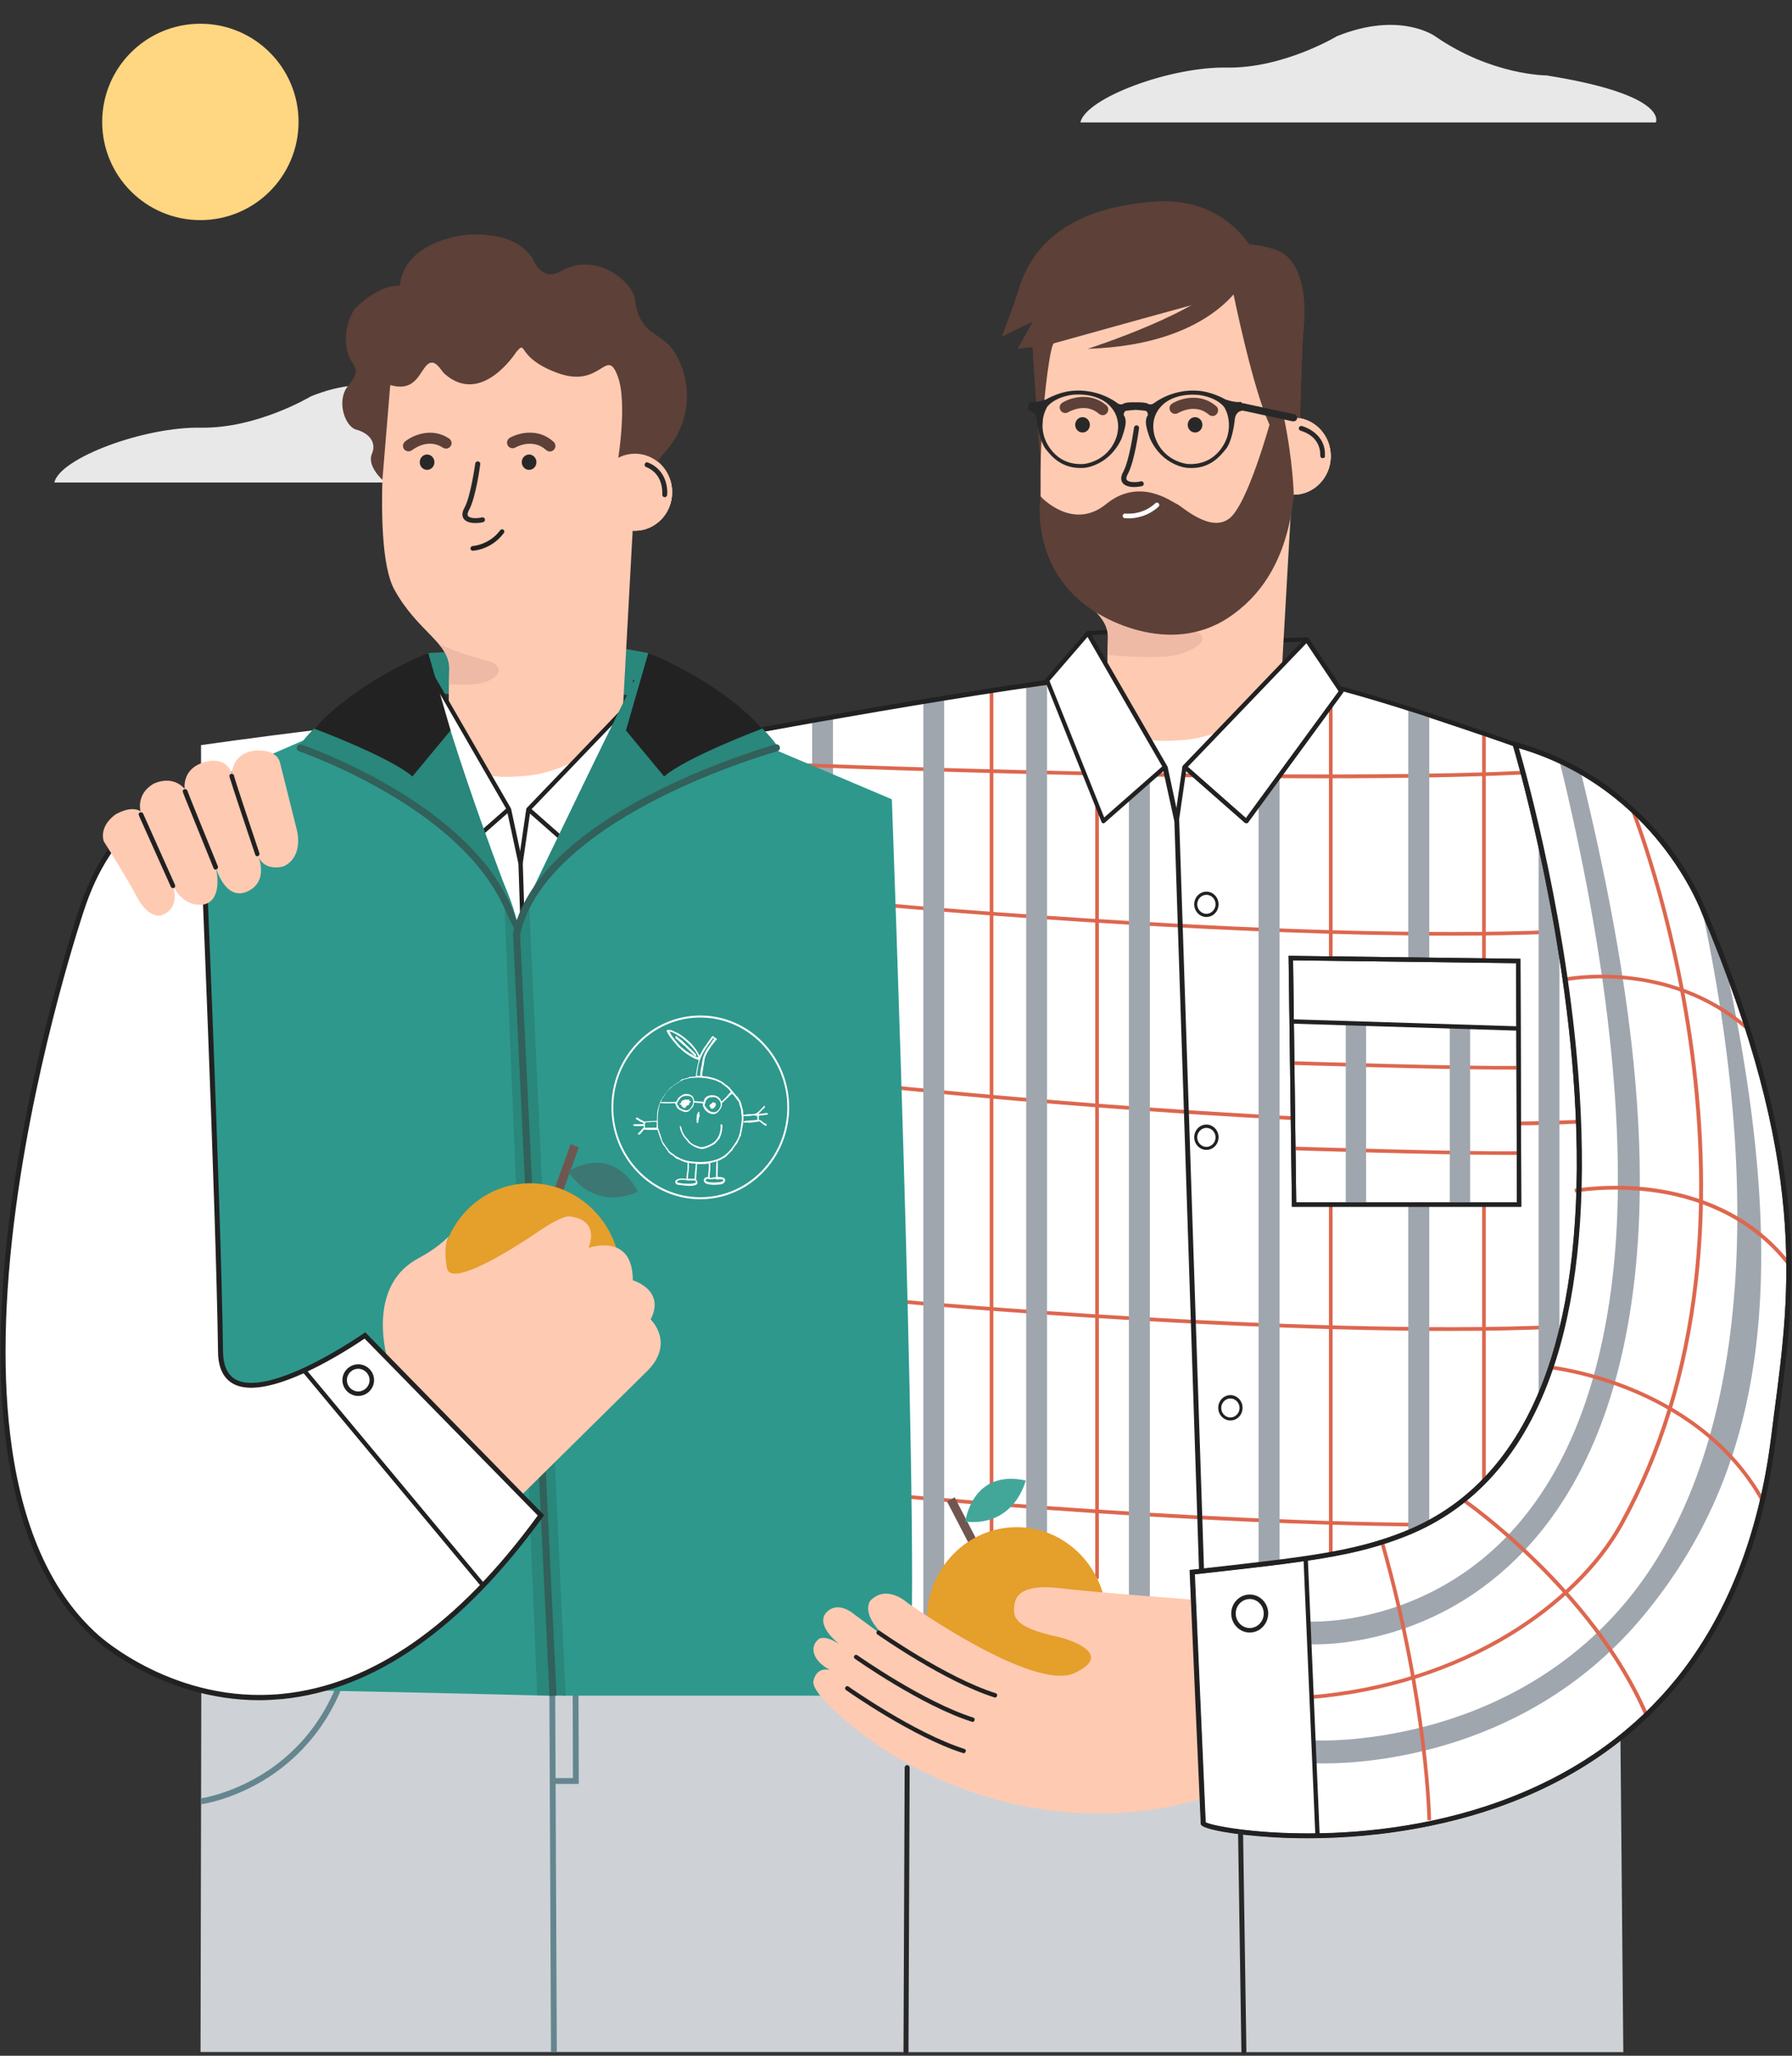 <?xml version="1.0" encoding="UTF-8"?>
<svg width="544px" height="624px" viewBox="0 0 544 624" version="1.1" xmlns="http://www.w3.org/2000/svg" xmlns:xlink="http://www.w3.org/1999/xlink">
    <rect x="0" y="0" width="544" height="624" fill="#333333" stroke="none"/>
    <!-- Generator: Sketch 63.1 (92452) - https://sketch.com -->
    <title>02.history.illustration</title>
    <desc>Created with Sketch.</desc>
    <g id="02.history.illustration" stroke="none" stroke-width="1" fill="none" fill-rule="evenodd">
        <g id="Landing-brothers" transform="translate(0, 7)">
            <path d="M48.833,139.466 L191.184,139.466 C191.184,139.466 195.435,131.167 157.988,125.196 C157.988,125.196 141.339,125.196 124.184,113.304 C124.184,113.304 113.506,105.561 94.378,113.304 C94.378,113.304 78.083,123.121 60.928,122.817 C43.773,122.514 18.167,132.028 16.497,139.466 L48.833,139.466 Z" id="Path" fill="#E8E8E8" fill-rule="nonzero"></path>
            <path d="M385.607,121.198 C385.456,121.552 378.725,146.298 373.108,150.448 C367.238,154.8 358.635,146.5 357.269,145.994 C355.903,145.488 346.035,137.645 335.812,145.994 C325.59,154.344 315.925,143.717 315.925,143.717 C315.925,143.717 312.129,166.337 333.029,179.039 C333.029,179.039 354.182,193.006 373.108,180.355 C381.711,174.586 390.769,163.959 392.743,143.161 C392.743,143.161 392.54,133.141 389.757,119.68" id="Path" fill="#5D4037" fill-rule="nonzero"></path>
            <path d="M192.753,130.712 L196.801,94.732 C196.801,94.732 159.708,81.575 120.034,103.031" id="Path" fill="#FFCAB2" fill-rule="nonzero"></path>
            <ellipse id="Oval" fill="#FFCAB2" fill-rule="nonzero" cx="192.753" cy="142.401" rx="11.285" ry="11.69"></ellipse>
            <path d="M201.761,143.92 C201.761,143.92 201.71,143.92 201.71,143.92 C201.305,143.869 201.002,143.515 201.052,143.11 C201.052,142.857 201.558,136.886 196.144,134.76 C195.739,134.608 195.587,134.204 195.739,133.799 C195.891,133.394 196.346,133.242 196.7,133.394 C201.862,135.418 202.773,140.529 202.52,143.262 C202.469,143.667 202.166,143.92 201.761,143.92 Z" id="Path" fill="#282828" fill-rule="nonzero"></path>
            <path d="M316.481,133.849 C316.481,133.849 313.799,106.776 313.496,98.375 L323.566,96.25 L316.481,133.849 Z" id="Path" fill="#5D4037" fill-rule="nonzero"></path>
            <path d="M323.516,119.073 C323.009,119.073 322.503,118.87 322.2,118.465 C321.593,117.757 321.744,116.694 322.453,116.087 C324.73,114.215 330.499,111.634 335.812,115.176 C336.572,115.682 336.825,116.745 336.268,117.504 C335.762,118.263 334.699,118.465 333.94,117.959 C329.386,114.923 324.831,118.516 324.629,118.668 C324.275,118.972 323.92,119.073 323.516,119.073 Z" id="Path" fill="#5D4037" fill-rule="nonzero"></path>
            <path d="M367.491,119.174 C367.086,119.174 366.681,119.022 366.327,118.719 C362.279,115.024 357.218,117.808 357.016,117.959 C356.206,118.415 355.194,118.162 354.688,117.352 C354.233,116.543 354.486,115.53 355.295,115.024 C357.825,113.557 363.898,111.887 368.604,116.239 C369.313,116.897 369.313,117.959 368.705,118.617 C368.402,118.972 367.946,119.174 367.491,119.174 Z" id="Path" fill="#5D4037" fill-rule="nonzero"></path>
            <path d="M374.474,82.384 C374.474,82.384 380.496,111.937 385.607,122.362 L394.615,122.362 C394.615,122.362 395.02,100.4 395.779,91.696 C395.83,91.038 397.904,71.757 386.62,68.671 C386.62,68.671 376.752,65.28 370.831,68.671 L374.474,82.384 Z" id="Path" fill="#5D4037" fill-rule="nonzero"></path>
            <path d="M336.622,178.634 C336.622,178.634 353.524,187.338 359.141,187.338 C359.141,187.338 364.758,190.223 359.141,193.158 C353.524,196.042 336.622,193.158 336.622,193.158 L336.622,178.634 Z" id="Path" fill="#EEBAA6" fill-rule="nonzero"></path>
            <path d="M390.617,81.575 C390.617,81.575 358.483,86.433 319.973,97.212" id="Path"></path>
            <path d="M377.359,116.492 C377.258,114.67 376.296,115.024 376.296,115.024 C374.424,115.176 371.944,114.215 371.944,114.215 C367.643,111.836 363.999,111.634 363.999,111.634 C356.358,110.925 350.994,114.873 350.538,115.227 C350.083,115.581 349.273,116.036 348.464,115.53 C347.603,115.024 344.82,115.126 344.82,115.126 C344.82,115.126 341.885,114.974 341.075,115.53 C340.215,116.036 339.456,115.581 339.001,115.227 C338.545,114.873 333.181,110.925 325.54,111.634 C325.54,111.634 321.896,111.786 317.595,114.215 C317.595,114.215 315.115,115.176 313.243,115.024 C313.243,115.024 312.281,114.67 312.18,116.492 C312.18,116.492 311.927,117.706 313.091,117.808 C313.091,117.808 314.559,118.162 314.761,120.439 C314.963,122.716 315.925,127.423 317.443,129.295 C318.961,131.167 322.2,135.57 329.234,135.013 C329.234,135.013 336.622,134.406 340.417,126.259 C340.417,126.259 341.784,122.716 341.733,120.945 C341.733,120.945 341.683,119.781 341.278,119.275 C340.873,118.769 341.379,117.808 341.784,117.706 C342.189,117.605 344.769,117.403 344.769,117.403 C344.769,117.403 347.35,117.605 347.806,117.706 C348.211,117.808 348.717,118.769 348.312,119.275 C347.907,119.781 347.856,120.945 347.856,120.945 C347.755,122.716 349.172,126.259 349.172,126.259 C352.967,134.457 360.356,135.013 360.356,135.013 C367.39,135.62 370.578,131.167 372.147,129.295 C373.715,127.423 374.626,122.716 374.829,120.439 C375.031,118.162 376.499,117.808 376.499,117.808 C377.612,117.706 377.359,116.492 377.359,116.492 Z M338.798,126.006 C336.116,133.293 328.93,133.849 328.93,133.849 C319.467,134.406 316.988,125.601 316.988,125.601 C315.368,120.135 318,116.34 318,116.34 C320.833,113.152 325.945,112.798 325.945,112.798 C333.232,112.292 336.42,115.733 336.42,115.733 C341.278,120.034 338.798,126.006 338.798,126.006 Z M372.551,125.601 C372.551,125.601 370.072,134.355 360.609,133.849 C360.609,133.849 353.423,133.293 350.741,126.006 C350.741,126.006 348.261,120.085 353.069,115.783 C353.069,115.783 356.257,112.342 363.544,112.848 C363.544,112.848 368.705,113.203 371.489,116.391 C371.539,116.34 374.171,120.135 372.551,125.601 Z" id="Shape" fill="#282828" fill-rule="nonzero"></path>
            <path d="M392.692,120.895 C392.591,120.895 392.54,120.895 392.439,120.895 L377.106,117.605 C376.499,117.453 376.094,116.897 376.246,116.289 C376.397,115.682 376.954,115.277 377.561,115.429 L392.895,118.719 C393.502,118.87 393.907,119.427 393.755,120.034 C393.704,120.54 393.198,120.895 392.692,120.895 Z" id="Path" fill="#282828" fill-rule="nonzero"></path>
            <path d="M392.692,119.781 C398.916,119.781 403.977,124.993 403.977,131.471 C403.977,137.898 398.916,143.161 392.692,143.161 C386.468,143.161 381.407,137.948 381.407,131.471" id="Path" fill="#FFCAB2" fill-rule="nonzero"></path>
            <path d="M401.548,132.078 C401.548,132.078 401.548,132.078 401.548,132.078 C401.092,132.078 400.789,131.724 400.789,131.268 C400.839,129.953 400.637,125.5 394.817,123.728 C394.413,123.627 394.21,123.172 394.311,122.817 C394.413,122.413 394.868,122.21 395.222,122.311 C398.815,123.425 402.509,126.36 402.206,131.37 C402.307,131.775 401.953,132.078 401.548,132.078 Z" id="Path" fill="#282828" fill-rule="nonzero"></path>
            <ellipse id="Oval" fill="#282828" fill-rule="nonzero" cx="329.639" cy="122.362" rx="2.227" ry="2.328"></ellipse>
            <ellipse id="Oval" fill="#282828" fill-rule="nonzero" cx="362.785" cy="121.957" rx="2.227" ry="2.328"></ellipse>
            <ellipse id="Oval" fill="#FFCAB2" fill-rule="nonzero" cx="192.753" cy="142.401" rx="11.285" ry="11.69"></ellipse>
            <path d="M201.761,143.92 C201.761,143.92 201.71,143.92 201.71,143.92 C201.305,143.869 201.002,143.515 201.052,143.11 C201.052,142.857 201.558,136.886 196.144,134.76 C195.739,134.608 195.587,134.204 195.739,133.799 C195.891,133.394 196.346,133.242 196.7,133.394 C201.862,135.418 202.773,140.529 202.52,143.262 C202.469,143.667 202.166,143.92 201.761,143.92 Z" id="Path" fill="#282828" fill-rule="nonzero"></path>
            <path d="M392.237,128.941 L388.391,78.336 C388.391,78.336 358.433,86.433 319.923,97.212 C318.759,97.515 316.026,125.297 315.874,143.717" id="Path" fill="#FFCAB2" fill-rule="nonzero"></path>
            <path d="M308.941,98.881 C308.941,98.881 368.149,93.163 381.357,70.796 C381.357,70.796 373.513,52.477 350.387,54.198 C327.26,55.918 313.749,65.229 309.093,81.322 C308.233,84.307 304.134,95.187 304.134,95.187 L313.445,90.684 L308.941,98.881 Z" id="Path" fill="#5D4037" fill-rule="nonzero"></path>
            <path d="M330.195,98.881 C330.195,98.881 365.619,87.495 372.147,77.273 L378.27,76.767 C378.27,76.818 369.718,97.616 330.195,98.881 Z" id="Path" fill="#5D4037" fill-rule="nonzero"></path>
            <path d="M374.474,82.384 C374.474,82.384 380.496,111.937 385.607,122.362 L394.615,122.362 C394.615,122.362 395.02,100.4 395.779,91.696 C395.83,91.038 397.904,71.757 386.62,68.671 C386.62,68.671 376.752,65.28 370.831,68.671 L374.474,82.384 Z" id="Path" fill="#5D4037" fill-rule="nonzero"></path>
            <ellipse id="Oval" fill="#FFCAB2" fill-rule="nonzero" cx="392.692" cy="131.471" rx="11.285" ry="11.69"></ellipse>
            <path d="M401.548,132.078 C401.548,132.078 401.548,132.078 401.548,132.078 C401.092,132.078 400.789,131.724 400.789,131.268 C400.839,129.953 400.637,125.5 394.817,123.728 C394.413,123.627 394.21,123.172 394.311,122.817 C394.413,122.413 394.868,122.21 395.222,122.311 C398.815,123.425 402.509,126.36 402.206,131.37 C402.307,131.775 401.953,132.078 401.548,132.078 Z" id="Path" fill="#282828" fill-rule="nonzero"></path>
            <path d="M130.003,191.235 C130.003,191.235 141.136,190.527 148.17,190.527 L150.549,204.544 L131.066,203.329 L130.003,191.235 Z" id="Path" fill="#29877B" fill-rule="nonzero"></path>
            <path d="M181.519,188.857 C181.519,188.857 186.529,189.211 196.751,191.235 L199.433,204.544 L179.95,203.329 L181.519,188.857 Z" id="Path" fill="#29877B" fill-rule="nonzero"></path>
            <path d="M218.106,217.853 C218.106,217.853 304.893,200.141 324.022,200.445 C324.022,200.445 380.851,197.358 411.112,203.178 L461.11,219.928 C461.11,219.928 490.308,332.118 484.995,381.66 C484.995,381.66 482.313,493.092 342.644,503.364 C342.644,503.364 323.364,513.587 275.239,488.082 L218.106,217.853 Z" id="Path" fill="#FFFFFF" fill-rule="nonzero"></path>
            <path d="M61.029,219.169 C61.029,219.169 125.247,209.959 149.992,209.706 C149.992,209.706 182.733,202.621 229.441,220.94 L270.735,235.666 L275.34,488.031 C275.34,488.031 150.903,509.133 70.745,475.633 C70.745,475.633 60.675,470.775 61.029,447.244 C61.383,423.561 61.029,219.169 61.029,219.169 Z" id="Path" fill="#FFFFFF" fill-rule="nonzero"></path>
            <path d="M61.181,472.243 C62.143,475.127 138.252,507.615 275.492,487.981 L273.771,615.859 C273.771,615.859 158.038,615.859 60.877,615.859 L61.181,472.243 Z" id="Path" fill="#CED2D6" fill-rule="nonzero"></path>
            <polygon id="Path" fill="#65868F" fill-rule="nonzero" points="175.699 534.486 167.603 534.486 167.603 532.715 173.928 532.715 173.827 498 175.598 498"></polygon>
            <polygon id="Path" fill="#9FA6AE" fill-rule="nonzero" points="252.871 228.834 246.546 226.557 246.546 211.325 252.871 210.617"></polygon>
            <path d="M440.159,277.01 C407.367,277.01 371.185,275.34 343.454,273.721 C302.869,271.342 271.19,268.458 270.836,268.458 L270.937,267.344 C271.241,267.395 302.97,270.229 343.504,272.607 C380.901,274.834 433.732,277.06 472.749,275.239 L472.799,276.352 C462.729,276.807 451.647,277.01 440.159,277.01 Z" id="Path" fill="#DD674F" fill-rule="nonzero"></path>
            <path d="M402.408,229.239 C389.302,229.239 375.031,229.138 359.647,228.885 L359.647,227.772 C403.521,228.379 438.135,228.126 462.628,226.962 L462.678,228.075 C446.788,228.834 426.597,229.239 402.408,229.239 Z" id="Path" fill="#DD674F" fill-rule="nonzero"></path>
            <path d="M354.283,228.784 C294.57,227.873 238.955,225.596 238.399,225.596 L238.449,224.482 C239.006,224.482 294.57,226.759 354.283,227.67 L354.283,228.784 Z" id="Path" fill="#DD674F" fill-rule="nonzero"></path>
            <path d="M452.001,334.649 C376.246,334.649 272.051,323.718 270.836,323.566 L270.937,322.453 C272.253,322.605 404.331,336.47 479.074,332.928 L479.125,334.041 C470.775,334.497 461.616,334.649 452.001,334.649 Z" id="Path" fill="#DD674F" fill-rule="nonzero"></path>
            <path d="M439.653,396.993 C407.266,396.993 371.944,395.374 344.871,393.805 C304.994,391.478 273.974,388.694 273.67,388.644 L273.771,387.53 C274.075,387.581 305.095,390.364 344.921,392.692 C381.711,394.817 433.732,396.993 472.799,395.172 L472.85,396.285 C462.527,396.791 451.292,396.993 439.653,396.993 Z" id="Path" fill="#DD674F" fill-rule="nonzero"></path>
            <path d="M440.362,456.403 C407.924,456.403 372.501,454.733 345.478,453.114 C305.905,450.736 275.188,447.851 274.884,447.851 L274.986,446.738 C276.2,446.839 398.056,458.124 472.799,454.632 L472.85,455.745 C462.729,456.201 451.748,456.403 440.362,456.403 Z" id="Path" fill="#DD674F" fill-rule="nonzero"></path>
            <rect id="Rectangle" fill="#DD674F" fill-rule="nonzero" x="300.44" y="202.621" width="1.113" height="269.622"></rect>
            <rect id="Rectangle" fill="#DD674F" fill-rule="nonzero" x="332.473" y="202.621" width="1.113" height="269.622"></rect>
            <rect id="Rectangle" fill="#DD674F" fill-rule="nonzero" x="403.42" y="202.621" width="1.113" height="269.622"></rect>
            <rect id="Rectangle" fill="#DD674F" fill-rule="nonzero" x="449.926" y="215.677" width="1.113" height="256.566"></rect>
            <path d="M61.13,540.66 L60.877,538.889 C60.979,538.889 70.442,537.523 80.664,530.893 C90.076,524.821 102.171,512.878 106.118,490.663 L107.839,490.966 C103.79,513.84 91.291,526.137 81.524,532.462 C70.998,539.243 61.535,540.609 61.13,540.66 Z" id="Path" fill="#65868F" fill-rule="nonzero"></path>
            <rect id="Rectangle" fill="#65868F" fill-rule="nonzero" transform="translate(167.883, 556.936) rotate(-0.26) translate(-167.883, -556.936) " x="166.997" y="498.006" width="1.771" height="117.859"></rect>
            <path d="M272.101,484.793 C273.063,487.677 372.754,503.516 491.624,488.031 L492.788,615.909 C492.788,615.909 381.407,615.909 273.771,615.909 L272.101,484.793 Z" id="Path" fill="#CED2D6" fill-rule="nonzero"></path>
            <g id="Group" transform="translate(329.942, 183.695)" fill-rule="nonzero">
                <line x1="0.304" y1="1.518" x2="8.147" y2="1.012" id="Path" fill="#FFFFFF"></line>
                <rect id="Rectangle" fill="#212121" transform="translate(4.226, 1.266) rotate(-3.439) translate(-4.226, -1.266) " x="0.304" y="0.608" width="7.844" height="1.316"></rect>
            </g>
            <g id="Group" transform="translate(385.101, 186.225)" fill-rule="nonzero">
                <line x1="0.101" y1="1.265" x2="11.639" y2="0.911" id="Path" fill="#FFFFFF"></line>
                <rect id="Rectangle" fill="#212121" transform="translate(5.843, 1.063) rotate(-1.612) translate(-5.843, -1.063) " x="0.099" y="0.405" width="11.487" height="1.316"></rect>
            </g>
            <polygon id="Path" fill="#9FA6AE" fill-rule="nonzero" points="317.848 500.834 311.522 500.834 311.522 201.052 317.848 199.534"></polygon>
            <polygon id="Path" fill="#9FA6AE" fill-rule="nonzero" points="286.625 500.834 280.299 500.834 280.299 206.062 286.625 204.999"></polygon>
            <rect id="Rectangle" fill="#9FA6AE" fill-rule="nonzero" x="342.695" y="199.534" width="6.376" height="301.3"></rect>
            <rect id="Rectangle" fill="#9FA6AE" fill-rule="nonzero" x="382.065" y="199.534" width="6.376" height="301.3"></rect>
            <polygon id="Path" fill="#9FA6AE" fill-rule="nonzero" points="433.884 500.834 427.508 500.834 427.508 208.086 433.884 210.111"></polygon>
            <polygon id="Path" fill="#9FA6AE" fill-rule="nonzero" points="473.407 500.834 467.081 500.834 467.081 221.294 473.407 223.926"></polygon>
            <path d="M315.925,133.849 C315.925,133.849 313.799,106.776 313.496,98.375 L323.566,96.25 L315.925,133.849 Z" id="Path" fill="#5D4037" fill-rule="nonzero"></path>
            <path d="M218.258,217.6 L218.005,216.132 C218.916,215.981 307.727,199.484 338.09,197.004 L338.191,198.522 C307.879,200.951 219.169,217.398 218.258,217.6 Z" id="Path" fill="#212121" fill-rule="nonzero"></path>
            <path d="M459.743,219.624 C459.237,219.422 408.025,200.9 387.126,198.37 L387.277,197.055 C408.278,199.585 459.642,218.207 460.148,218.359 L459.743,219.624 Z" id="Path" fill="#212121" fill-rule="nonzero"></path>
            <polygon id="Path" fill="#212121" fill-rule="nonzero" points="364.252 477.657 356.51 242.346 352.917 225.95 354.435 225.646 357.977 242.244 365.77 477.607"></polygon>
            <path d="M166.591,271.342 C164.566,271.342 162.896,269.622 162.896,267.496 C162.896,265.371 164.566,263.65 166.591,263.65 C168.615,263.65 170.285,265.371 170.285,267.496 C170.285,269.622 168.615,271.342 166.591,271.342 Z M166.591,264.612 C165.072,264.612 163.807,265.927 163.807,267.496 C163.807,269.065 165.072,270.381 166.591,270.381 C168.109,270.381 169.374,269.065 169.374,267.496 C169.374,265.927 168.109,264.612 166.591,264.612 Z" id="Shape" fill="#212121" fill-rule="nonzero"></path>
            <path d="M366.226,271.342 C364.202,271.342 362.532,269.622 362.532,267.496 C362.532,265.371 364.202,263.65 366.226,263.65 C368.25,263.65 369.92,265.371 369.92,267.496 C369.92,269.622 368.301,271.342 366.226,271.342 Z M366.226,264.612 C364.708,264.612 363.443,265.927 363.443,267.496 C363.443,269.065 364.708,270.381 366.226,270.381 C367.744,270.381 369.009,269.065 369.009,267.496 C369.009,265.927 367.795,264.612 366.226,264.612 Z" id="Shape" fill="#212121" fill-rule="nonzero"></path>
            <path d="M366.226,342.037 C364.202,342.037 362.532,340.316 362.532,338.191 C362.532,336.065 364.202,334.345 366.226,334.345 C368.25,334.345 369.92,336.065 369.92,338.191 C369.92,340.316 368.301,342.037 366.226,342.037 Z M366.226,335.357 C364.708,335.357 363.443,336.673 363.443,338.241 C363.443,339.81 364.708,341.126 366.226,341.126 C367.744,341.126 369.009,339.81 369.009,338.241 C369.009,336.673 367.795,335.357 366.226,335.357 Z" id="Shape" fill="#212121" fill-rule="nonzero"></path>
            <path d="M373.513,424.168 C371.489,424.168 369.819,422.448 369.819,420.322 C369.819,418.197 371.489,416.476 373.513,416.476 C375.537,416.476 377.207,418.197 377.207,420.322 C377.207,422.448 375.588,424.168 373.513,424.168 Z M373.513,417.488 C371.995,417.488 370.73,418.804 370.73,420.373 C370.73,421.942 371.995,423.257 373.513,423.257 C375.031,423.257 376.296,421.942 376.296,420.373 C376.296,418.804 375.031,417.488 373.513,417.488 Z" id="Shape" fill="#212121" fill-rule="nonzero"></path>
            <path d="M166.591,345.377 C164.566,345.377 162.896,343.656 162.896,341.531 C162.896,339.405 164.566,337.685 166.591,337.685 C168.615,337.685 170.285,339.405 170.285,341.531 C170.285,343.656 168.615,345.377 166.591,345.377 Z M166.591,338.697 C165.072,338.697 163.807,340.013 163.807,341.581 C163.807,343.15 165.072,344.466 166.591,344.466 C168.109,344.466 169.374,343.15 169.374,341.581 C169.323,340.013 168.109,338.697 166.591,338.697 Z" id="Shape" fill="#212121" fill-rule="nonzero"></path>
            <path d="M166.591,409.442 C164.566,409.442 162.896,407.722 162.896,405.596 C162.896,403.471 164.566,401.75 166.591,401.75 C168.615,401.75 170.285,403.471 170.285,405.596 C170.285,407.722 168.615,409.442 166.591,409.442 Z M166.591,402.712 C165.072,402.712 163.807,404.028 163.807,405.596 C163.807,407.165 165.072,408.481 166.591,408.481 C168.109,408.481 169.374,407.165 169.374,405.596 C169.323,404.028 168.109,402.712 166.591,402.712 Z" id="Shape" fill="#212121" fill-rule="nonzero"></path>
            <path d="M169.829,479.428 C167.805,479.428 166.135,477.708 166.135,475.583 C166.135,473.457 167.805,471.737 169.829,471.737 C171.853,471.737 173.523,473.457 173.523,475.583 C173.523,477.708 171.853,479.428 169.829,479.428 Z M169.829,472.749 C168.311,472.749 167.046,474.064 167.046,475.633 C167.046,477.202 168.311,478.518 169.829,478.518 C171.347,478.518 172.612,477.202 172.612,475.633 C172.612,474.014 171.347,472.749 169.829,472.749 Z" id="Shape" fill="#212121" fill-rule="nonzero"></path>
            <path d="M119.984,103.031 C118.263,103.993 112.089,158.089 119.68,171.904 C126.815,184.909 136.633,188.047 136.38,196.245 C135.873,211.932 136.784,218.764 136.784,218.764 C136.784,218.764 136.987,230.656 158.646,228.581 C158.646,228.581 177.825,228.328 189.008,209.908 L192.703,142.25 L196.751,94.833 C196.751,94.732 159.658,81.575 119.984,103.031 Z" id="Path" fill="#FFCAB2" fill-rule="nonzero"></path>
            <path d="M143.515,160.164 C143.161,160.164 142.806,159.86 142.806,159.506 C142.806,159.101 143.11,158.797 143.464,158.747 L143.464,158.747 C143.515,158.747 148.525,158.443 151.865,153.939 C152.118,153.636 152.522,153.585 152.826,153.788 C153.13,154.041 153.18,154.445 152.978,154.749 C149.233,159.86 143.768,160.164 143.515,160.164 C143.515,160.164 143.515,160.164 143.515,160.164 Z" id="Path" fill="#212121" fill-rule="nonzero"></path>
            <ellipse id="Oval" fill="#282828" fill-rule="nonzero" cx="129.649" cy="133.293" rx="2.227" ry="2.328"></ellipse>
            <ellipse id="Oval" fill="#282828" fill-rule="nonzero" cx="160.619" cy="133.293" rx="2.227" ry="2.328"></ellipse>
            <path d="M124.032,130.003 C123.526,130.003 123.02,129.801 122.716,129.396 C122.109,128.688 122.261,127.625 122.969,127.018 C125.247,125.145 131.015,122.564 136.329,126.107 C137.088,126.613 137.341,127.676 136.784,128.435 C136.278,129.194 135.216,129.396 134.457,128.89 C129.902,125.854 125.348,129.447 125.145,129.599 C124.74,129.902 124.386,130.003 124.032,130.003 Z" id="Path" fill="#5D4037" fill-rule="nonzero"></path>
            <path d="M166.945,130.054 C166.54,130.054 166.135,129.902 165.781,129.599 C161.732,125.904 156.672,128.688 156.47,128.839 C155.66,129.295 154.648,129.042 154.142,128.232 C153.686,127.423 153.939,126.41 154.749,125.904 C157.279,124.437 163.352,122.767 168.058,127.119 C168.767,127.777 168.767,128.839 168.159,129.497 C167.856,129.852 167.4,130.054 166.945,130.054 Z" id="Path" fill="#5D4037" fill-rule="nonzero"></path>
            <path d="M144.274,151.763 C142.958,151.763 141.541,151.46 140.833,150.549 C140.377,149.942 140.023,148.879 140.985,147.158 C142.958,143.565 144.223,133.799 144.274,133.697 C144.324,133.293 144.679,132.989 145.134,133.04 C145.539,133.09 145.843,133.444 145.792,133.9 C145.741,134.305 144.476,144.021 142.351,147.867 C142.047,148.423 141.744,149.183 142.098,149.638 C142.655,150.346 144.729,150.448 146.298,150.043 C146.703,149.942 147.108,150.195 147.209,150.599 C147.31,151.004 147.057,151.409 146.652,151.51 C145.994,151.662 145.185,151.763 144.274,151.763 Z" id="Path" fill="#282828" fill-rule="nonzero"></path>
            <path d="M319.923,97.212 C318.05,97.718 312.028,149.992 319.619,163.301 C326.754,175.75 336.572,178.786 336.319,186.63 C335.812,201.71 336.723,208.238 336.723,208.238 C336.723,208.238 336.926,219.675 358.585,217.651 C358.585,217.651 377.764,217.398 388.947,199.737 L392.641,134.811 L388.34,78.386 C388.391,78.336 358.483,86.433 319.923,97.212 Z" id="Path" fill="#FFCAB2" fill-rule="nonzero"></path>
            <path d="M70.442,475.026 C62.244,471.484 60.422,453.013 60.321,452.203 L61.636,452.102 C61.636,452.304 63.458,470.573 70.948,473.811 L70.442,475.026 Z" id="Path" fill="#212121" fill-rule="nonzero"></path>
            <path d="M271.747,491.675 L266.94,239.107 L266.889,236.121 C261.879,234.047 210.971,213.4 191.842,210.971 L191.994,209.655 C212.185,212.185 267.193,234.856 267.749,235.059 L268.154,235.21 L268.255,239.056 L273.063,491.624 L271.747,491.675 Z" id="Path" fill="#212121" fill-rule="nonzero"></path>
            <path d="M374.474,82.384 C374.474,82.384 380.496,111.937 385.607,122.362 L394.615,122.362 C394.615,122.362 395.02,100.4 395.779,91.696 C395.83,91.038 397.904,71.757 386.62,68.671 C386.62,68.671 376.752,65.28 370.831,68.671 L374.474,82.384 Z" id="Path" fill="#5D4037" fill-rule="nonzero"></path>
            <path d="M330.195,98.881 C330.195,98.881 365.619,87.495 372.147,77.273 L378.27,76.767 C378.27,76.818 369.718,97.616 330.195,98.881 Z" id="Path" fill="#5D4037" fill-rule="nonzero"></path>
            <g id="Group" transform="translate(358.787, 186.225)" fill-rule="nonzero">
                <polygon id="Path" fill="#FFFFFF" points="0.86 39.573 19.533 56.019 48.429 16.598 37.953 0.911"></polygon>
                <path d="M19.533,56.677 C19.382,56.677 19.23,56.627 19.078,56.525 L0.354,40.079 C0.202,39.978 0.152,39.775 0.152,39.623 C0.152,39.421 0.202,39.269 0.354,39.117 L37.447,0.455 C37.599,0.304 37.802,0.253 38.004,0.253 C38.207,0.253 38.409,0.354 38.51,0.557 L48.985,16.244 C49.137,16.497 49.137,16.801 48.985,17.003 L20.141,56.424 C20.039,56.576 19.837,56.677 19.685,56.677 C19.584,56.677 19.584,56.677 19.533,56.677 Z M1.822,39.522 L19.432,55.058 L47.568,16.598 L37.802,2.024 L1.822,39.522 Z" id="Shape" fill="#212121"></path>
            </g>
            <g id="Group" transform="translate(316.785, 184.201)" fill-rule="nonzero">
                <polygon id="Path" fill="#FFFFFF" points="36.891 41.597 18.218 58.044 1.063 15.333 13.461 1.012"></polygon>
                <path d="M18.218,58.701 C18.167,58.701 18.116,58.701 18.066,58.701 C17.863,58.651 17.661,58.499 17.61,58.297 L0.506,15.586 C0.405,15.333 0.455,15.08 0.607,14.878 L13.005,0.557 C13.157,0.405 13.36,0.304 13.562,0.304 C13.764,0.304 13.967,0.455 14.068,0.658 L37.498,41.243 C37.65,41.496 37.599,41.85 37.346,42.052 L18.623,58.499 C18.521,58.651 18.369,58.701 18.218,58.701 Z M1.822,15.485 L18.42,56.93 L36.031,41.445 L13.36,2.125 L1.822,15.485 Z" id="Shape" fill="#212121"></path>
            </g>
            <rect id="Rectangle" fill="#212121" fill-rule="nonzero" transform="translate(358.401, 234.016) rotate(-81.743) translate(-358.401, -234.016) " x="350.077" y="233.358" width="16.648" height="1.316"></rect>
            <g id="Group" transform="translate(191.792, 198.876)" fill-rule="nonzero">
                <line x1="0.405" y1="1.265" x2="5.718" y2="1.113" id="Path" fill="#FFFFFF"></line>
                <rect id="Rectangle" fill="#212121" transform="translate(3.06, 1.163) rotate(-1.612) translate(-3.06, -1.163) " x="0.404" y="0.506" width="5.313" height="1.316"></rect>
            </g>
            <polygon id="Path" fill="#212121" fill-rule="nonzero" points="165.123 490.511 157.38 255.199 153.838 238.753 155.154 238.5 158.696 255.047 166.439 490.46"></polygon>
            <g id="Group" transform="translate(159.405, 198.876)" fill-rule="nonzero">
                <polygon id="Path" fill="#FFFFFF" points="1.012 39.775 19.736 56.222 48.58 16.801 38.105 1.113"></polygon>
                <path d="M19.736,56.88 C19.584,56.88 19.432,56.829 19.28,56.728 L0.557,40.281 C0.405,40.18 0.354,39.978 0.354,39.826 C0.354,39.623 0.405,39.472 0.557,39.32 L37.65,0.658 C37.802,0.506 38.004,0.455 38.207,0.455 C38.409,0.455 38.611,0.557 38.713,0.759 L49.188,16.447 C49.34,16.7 49.34,17.003 49.188,17.206 L20.343,56.627 C20.242,56.778 20.039,56.88 19.888,56.88 C19.786,56.88 19.736,56.88 19.736,56.88 Z M1.974,39.725 L19.584,55.26 L47.72,16.801 L37.953,2.227 L1.974,39.725 Z" id="Shape" fill="#212121"></path>
            </g>
            <g id="Group" transform="translate(117.909, 197.358)" fill-rule="nonzero">
                <polygon id="Path" fill="#FFFFFF" points="36.587 41.293 17.863 57.74 0.759 15.03 13.157 0.658"></polygon>
                <path d="M17.863,58.398 C17.813,58.398 17.762,58.398 17.712,58.398 C17.509,58.347 17.307,58.195 17.256,57.993 L0.152,15.283 C0.051,15.03 0.101,14.777 0.253,14.574 L12.651,0.253 C12.803,0.101 13.005,2.87654138e-14 13.208,2.87654138e-14 C13.41,2.87654138e-14 13.613,0.152 13.714,0.354 L37.144,40.939 C37.296,41.192 37.245,41.546 36.992,41.749 L18.268,58.195 C18.167,58.347 18.015,58.398 17.863,58.398 Z M1.518,15.131 L18.116,56.576 L35.727,41.091 L13.056,1.771 L1.518,15.131 Z" id="Shape" fill="#212121"></path>
            </g>
            <rect id="Rectangle" fill="#212121" fill-rule="nonzero" transform="translate(159.215, 246.877) rotate(-81.743) translate(-159.215, -246.877) " x="150.891" y="246.219" width="16.648" height="1.316"></rect>
            <path d="M148.575,193.715 C145.438,192.956 138.505,190.881 133.191,188.452 C135.216,190.881 136.531,193.209 136.43,196.245 C136.38,197.814 136.329,199.281 136.329,200.698 C140.985,201.002 145.994,200.9 148.575,199.534 C154.192,196.599 149.992,194.069 148.575,193.715 Z" id="Path" fill="#EEBAA6" fill-rule="nonzero"></path>
            <path d="M363.19,184.707 C356.611,184.707 332.321,176.813 332.321,176.813 L332.321,178.23 C334.8,180.861 336.47,183.341 336.369,186.63 C336.319,188.452 336.268,190.172 336.268,191.792 C342.34,192.348 353.828,193.107 358.736,191.387 C369.515,187.49 363.19,184.707 363.19,184.707 Z" id="Path" fill="#EEBAA6" fill-rule="nonzero"></path>
            <g id="Group" transform="translate(71.859, 282.88)" fill-rule="nonzero">
                <polygon id="Path" fill="#FFFFFF" points="1.113 0.911 70.189 1.822 72.719 75.755 2.125 75.755"></polygon>
                <path d="M73.377,76.413 L1.468,76.413 L1.468,75.755 L0.455,0.253 L70.847,1.164 L73.377,76.413 Z M2.783,75.097 L72.01,75.097 L69.531,2.48 L1.771,1.619 L2.783,75.097 Z" id="Shape" fill="#212121"></path>
            </g>
            <g id="Group" transform="translate(185.719, 287.94)" fill-rule="nonzero">
                <polygon id="Path" fill="#FFFFFF" points="0.86 0.658 69.834 2.277 70.138 70.695 1.771 70.695"></polygon>
                <path d="M70.796,71.353 L1.113,71.353 L1.113,70.695 L0.152,0 L70.492,1.67 L70.796,71.353 Z M2.429,70.037 L69.43,70.037 L69.177,2.986 L1.518,1.366 L2.429,70.037 Z" id="Shape" fill="#212121"></path>
            </g>
            <g id="Group" transform="translate(391.174, 282.88)" fill-rule="nonzero">
                <polygon id="Path" fill="#FFFFFF" points="0.658 0.911 69.733 1.822 69.986 75.755 1.67 75.755"></polygon>
                <path d="M70.644,76.413 L1.012,76.413 L1.012,75.755 L0,0.253 L70.391,1.164 L70.391,1.822 L70.644,76.413 Z M2.328,75.097 L69.328,75.097 L69.075,2.48 L1.366,1.619 L2.328,75.097 Z" id="Shape" fill="#212121"></path>
            </g>
            <rect id="Rectangle" fill="#212121" fill-rule="nonzero" transform="translate(107.974, 304.103) rotate(-88.224) translate(-107.974, -304.103) " x="107.316" y="269.339" width="1.316" height="69.529"></rect>
            <rect id="Rectangle" fill="#212121" fill-rule="nonzero" transform="translate(221.036, 308.35) rotate(-88.394) translate(-221.036, -308.35) " x="220.378" y="273.762" width="1.316" height="69.176"></rect>
            <path d="M456.049,317.645 C436.06,317.645 392.54,316.228 392.085,316.228 L392.135,315.115 C392.641,315.115 444.663,316.836 461.008,316.532 L461.008,317.645 C459.591,317.645 457.921,317.645 456.049,317.645 Z" id="Path" fill="#DD674F" fill-rule="nonzero"></path>
            <path d="M456.049,343.555 C436.06,343.555 392.54,342.138 392.085,342.138 L392.135,341.025 C392.641,341.025 444.663,342.745 461.008,342.442 L461.008,343.555 C459.591,343.555 457.921,343.555 456.049,343.555 Z" id="Path" fill="#DD674F" fill-rule="nonzero"></path>
            <path d="M156.976,273.974 C155.306,255.958 118.719,206.214 118.719,206.214 L56.272,233.287 C56.272,233.287 55.361,454.177 56.627,466.119 C58.398,483.527 61.13,505.54 61.13,505.54 C61.13,505.54 104.043,506.097 168.007,507.767" id="Path" fill="#2E988D" fill-rule="nonzero"></path>
            <path d="M270.735,235.615 L210.111,209.908 C210.111,209.908 161.378,256.515 156.976,273.974 C152.573,291.432 171.044,507.716 171.044,507.716 L264.966,507.716 C264.966,507.716 271.089,513.081 275.644,502.15 C280.198,491.219 270.735,235.615 270.735,235.615 Z" id="Path" fill="#2E988D" fill-rule="nonzero"></path>
            <g id="Group" transform="translate(191.792, 305.146)" fill="#FFFFFF">
                <path d="M20.545,8.299 C20.799,8.097 20.849,7.793 21.001,7.489 C21.203,7.135 21.355,6.832 21.558,6.477 C21.76,6.123 22.114,5.617 22.418,5.212 C23.076,4.251 23.734,3.289 24.442,2.378 C24.644,2.227 24.999,2.581 25.151,2.783 C25.454,2.884 25.657,3.036 25.859,3.289 C25.91,3.542 25.657,3.441 25.555,3.542 C25.454,3.644 25.454,3.795 25.404,3.846 C25.252,3.998 25.1,4.15 24.948,4.301 C24.897,4.352 24.948,4.453 24.847,4.554 C24.746,4.706 24.493,4.959 24.29,5.162 C24.189,5.313 24.088,5.465 23.987,5.617 C23.987,5.668 23.936,5.718 23.885,5.769 C23.278,6.73 22.418,7.945 22.114,9.311 C22.013,9.868 21.962,10.475 21.861,11.032 C21.659,12.095 21.456,13.208 21.355,14.372 C21.76,14.675 22.367,14.524 22.975,14.625 C23.278,14.675 23.632,14.777 23.987,14.878 C24.594,15.03 25.252,15.181 25.808,15.434 C26.567,15.738 27.428,16.193 28.086,16.7 C28.339,16.902 28.541,17.104 28.794,17.256 C28.996,17.459 29.3,17.509 29.401,17.813 C29.806,17.914 29.907,18.268 30.16,18.623 C30.312,18.774 30.464,18.926 30.616,19.078 C30.768,19.23 30.869,19.483 31.021,19.635 C31.122,19.736 31.172,19.786 31.274,19.888 C31.324,19.938 31.375,20.039 31.425,20.141 C31.729,20.495 32.083,20.748 32.336,21.102 C32.387,21.203 32.438,21.305 32.488,21.406 C32.589,21.558 32.741,21.709 32.893,21.962 C33.095,22.266 33.197,22.873 33.348,23.379 C33.601,24.189 33.855,25.049 33.855,26.264 C34.158,26.264 34.462,26.163 34.765,26.112 C35.777,26.011 36.941,26.163 37.751,25.808 C38.207,25.606 38.763,24.999 39.117,24.644 C39.32,24.442 39.522,24.24 39.725,24.037 C39.876,23.885 40.079,23.379 40.433,23.632 C40.433,24.29 39.826,24.493 39.522,24.796 C39.168,25.151 38.915,25.606 38.46,25.808 C38.561,26.112 38.915,25.91 39.168,25.91 C39.421,25.91 39.674,25.859 39.927,25.859 C40.433,25.808 40.99,25.505 41.293,25.859 C41.395,26.365 40.889,26.163 40.585,26.264 C40.079,26.365 39.32,26.416 38.662,26.466 C38.51,26.82 38.51,27.225 38.561,27.681 C38.713,27.833 39.016,27.934 39.269,27.984 C39.37,28.136 39.573,28.237 39.725,28.389 C39.876,28.49 39.978,28.592 40.129,28.693 C40.332,28.895 41.192,28.946 40.889,29.553 C40.433,29.654 40.079,29.249 39.725,28.996 C39.37,28.693 39.067,28.389 38.662,28.187 C38.308,28.339 37.852,28.389 37.447,28.44 C36.79,28.49 35.929,28.693 35.221,28.642 C35.17,28.642 35.12,28.541 34.968,28.541 C34.614,28.541 34.108,28.845 33.956,28.389 C33.855,28.035 34.209,28.187 34.361,28.136 C35.423,27.883 37.043,27.984 38.105,27.782 C38.257,27.478 38.004,27.073 38.105,26.567 C37.953,26.365 37.852,26.567 37.65,26.567 C37.498,26.567 37.346,26.416 37.194,26.416 C36.688,26.416 35.879,26.618 35.221,26.618 C34.765,26.618 34.31,26.618 33.905,26.618 C33.905,26.77 33.905,27.175 33.905,27.478 C33.855,28.794 33.601,30.11 33.348,31.375 C33.298,31.577 33.247,31.729 33.197,31.932 C33.146,32.134 33.197,32.387 33.095,32.589 C33.045,32.741 32.893,32.944 32.792,33.146 C32.691,33.348 32.64,33.601 32.539,33.804 C32.539,33.855 32.387,33.855 32.387,33.905 C32.336,33.956 32.438,34.057 32.387,34.158 C32.387,34.209 32.235,34.209 32.235,34.259 C32.235,34.31 32.235,34.361 32.235,34.411 C32.083,34.715 31.881,35.12 31.628,35.423 C31.577,35.474 31.527,35.423 31.476,35.524 C31.425,35.575 31.425,35.626 31.375,35.676 C31.324,35.777 31.274,35.828 31.223,35.929 C31.172,35.98 31.021,36.081 30.97,36.182 C30.919,36.233 31.021,36.385 30.97,36.435 C30.97,36.435 30.818,36.385 30.818,36.435 C30.768,36.537 30.818,36.537 30.717,36.587 C30.666,36.638 30.616,36.79 30.565,36.992 C29.958,37.447 29.604,37.953 28.996,38.51 C28.845,38.662 28.693,38.864 28.541,38.966 C28.187,39.269 27.731,39.421 27.327,39.674 C26.922,39.927 26.517,40.18 26.011,40.281 C26.314,41.597 25.91,43.469 26.112,45.139 C27.58,44.988 28.946,45.544 28.086,46.759 C27.681,47.366 26.871,47.417 25.555,47.467 C24.796,47.518 24.138,47.467 23.481,47.366 C22.975,47.265 22.823,47.265 22.468,47.062 C22.165,46.86 21.76,46.506 21.861,45.949 C21.912,45.747 21.962,45.797 22.013,45.696 C22.013,45.645 22.064,45.494 22.114,45.443 C22.317,45.241 22.721,45.19 23.126,45.139 C23.278,43.824 23.43,42.508 23.379,41.04 C22.165,41.243 21.102,41.192 19.786,41.192 C19.837,42.913 19.533,44.279 19.533,45.797 C19.736,46.404 20.141,46.657 19.837,47.214 C19.837,47.265 19.685,47.265 19.685,47.315 C19.584,47.518 19.533,47.518 19.129,47.619 C17.965,47.973 16.244,47.771 14.928,47.568 C14.524,47.518 14.068,47.518 13.764,47.417 C13.208,47.164 12.955,46.506 13.461,46.05 C14.068,45.544 15.536,45.392 16.598,45.747 C16.548,44.937 16.75,44.127 16.851,43.267 C16.953,42.407 16.902,41.597 16.953,40.787 C16.295,40.686 15.687,40.484 15.131,40.231 C14.878,40.129 14.625,39.927 14.372,39.826 C14.068,39.674 13.764,39.674 13.511,39.522 C12.955,39.168 12.55,38.46 11.74,38.257 C11.639,38.207 11.588,37.903 11.437,37.852 C11.285,37.802 11.082,37.599 10.981,37.447 C10.931,37.397 10.931,37.296 10.931,37.194 C10.779,36.992 10.526,36.739 10.323,36.486 C10.273,36.435 10.273,36.334 10.273,36.233 C10.07,35.98 9.817,35.777 9.665,35.524 C8.805,34.259 8.4,32.488 7.793,30.818 C6.477,30.768 4.909,30.919 3.745,30.717 C3.492,30.869 3.34,31.172 3.137,31.425 C2.935,31.679 2.48,32.387 1.974,32.235 C1.721,31.729 2.176,31.679 2.429,31.425 C2.682,31.172 2.986,30.768 3.289,30.413 C3.441,30.211 3.795,30.11 3.694,29.806 C3.542,29.503 2.986,29.654 2.48,29.654 C1.974,29.654 1.417,29.705 1.012,29.654 C0.81,29.604 0.405,29.604 0.405,29.351 C0.506,28.996 1.063,29.148 1.569,29.098 C2.328,29.098 2.986,29.098 3.644,29.047 C3.644,28.743 3.239,28.592 3.036,28.49 C2.834,28.389 2.48,28.288 2.277,28.187 C2.176,28.136 2.075,27.934 1.974,27.883 C1.619,27.63 1.215,27.782 1.265,27.225 C1.316,26.871 1.822,27.175 1.974,27.225 C2.176,27.327 2.328,27.529 2.53,27.63 C2.986,27.883 3.441,27.984 3.745,28.288 C4.959,28.136 6.376,28.136 7.641,28.086 C7.692,27.073 7.641,26.112 7.793,25.049 C7.844,24.847 7.894,24.695 7.945,24.493 C8.147,23.683 8.35,22.975 8.653,22.266 C8.704,22.165 8.755,21.962 8.805,21.861 C8.856,21.76 8.957,21.659 9.058,21.558 C9.21,21.305 9.311,21.052 9.463,20.849 C9.919,20.191 10.374,19.584 10.88,18.977 C10.981,18.825 11.133,18.724 11.285,18.521 C11.437,18.268 11.841,17.965 12.145,17.712 C12.398,17.509 12.651,17.357 12.904,17.155 C13.005,17.104 13.005,17.054 13.157,17.003 C13.309,16.953 13.511,16.75 13.714,16.598 C13.916,16.497 14.119,16.345 14.321,16.193 C14.372,16.143 14.473,16.143 14.574,16.092 C14.777,15.94 14.979,15.586 15.181,15.485 C15.283,15.434 15.586,15.384 15.789,15.333 C15.991,15.283 16.193,15.232 16.396,15.181 C16.598,15.131 16.801,15.08 17.003,15.03 C17.206,14.979 17.307,14.827 17.459,14.777 C18.066,14.625 18.774,14.675 19.382,14.625 C19.635,12.904 19.938,11.184 20.343,9.615 C19.129,9.311 18.167,8.704 17.206,8.097 C16.75,7.793 16.244,7.489 15.839,7.135 C15.384,6.781 15.03,6.376 14.625,6.022 C14.524,5.921 14.372,5.87 14.22,5.769 C14.169,5.718 14.068,5.516 13.967,5.465 C13.461,4.909 12.904,4.2 12.348,3.542 C11.993,3.137 11.69,2.682 11.335,2.176 C11.184,1.974 11.032,1.721 10.88,1.468 C10.829,1.366 10.88,1.316 10.829,1.215 C10.779,1.164 10.526,0.961 10.627,0.658 C10.779,0.658 10.779,0.455 10.931,0.405 C11.234,0.607 11.487,0.405 11.841,0.506 C12.297,0.607 12.803,0.911 13.309,1.164 C13.562,1.265 13.866,1.366 14.068,1.468 C14.675,1.822 15.333,2.328 15.89,2.733 C16.092,2.884 16.295,3.036 16.497,3.188 C16.649,3.34 16.7,3.441 16.902,3.593 C17.206,3.897 17.762,4.352 18.116,4.706 C18.926,5.617 19.989,6.882 20.545,8.299 Z M13.157,3.593 C13.663,4.251 14.321,4.959 14.827,5.516 C15.08,5.769 15.131,5.82 15.384,5.971 C15.687,6.224 15.94,6.477 16.244,6.68 C16.396,6.832 16.548,6.933 16.649,6.983 C16.7,7.034 16.801,7.034 16.902,7.085 C17.054,7.186 17.206,7.338 17.307,7.388 C17.357,7.439 17.408,7.489 17.459,7.54 C17.661,7.641 17.965,7.743 18.167,7.844 C18.369,7.996 18.572,8.147 18.774,8.249 C19.179,8.451 19.736,8.805 20.242,8.755 C19.483,6.68 17.863,5.212 16.447,3.897 C16.244,3.694 16.092,3.542 15.89,3.441 C15.789,3.34 15.687,3.289 15.586,3.188 C15.384,3.036 15.232,2.834 15.03,2.733 C14.827,2.581 14.574,2.48 14.321,2.328 C13.461,1.771 12.601,1.215 11.588,0.961 C11.487,0.961 11.487,0.911 11.437,0.86 C11.791,1.872 12.449,2.682 13.157,3.593 Z M24.695,2.935 C24.594,3.239 24.341,3.391 24.138,3.644 C24.088,3.694 24.037,3.897 23.987,3.947 C23.885,4.048 23.835,4.15 23.734,4.251 C22.317,6.224 20.95,8.249 20.292,10.88 C20.141,11.437 20.09,11.993 19.989,12.601 C19.888,13.157 19.786,13.764 19.736,14.422 C20.141,14.271 20.343,14.574 20.799,14.372 C20.748,14.119 20.799,13.866 20.799,13.663 C20.849,13.36 20.849,13.107 20.9,12.803 C20.95,12.297 21.102,11.791 21.203,11.285 C21.305,10.728 21.355,10.222 21.456,9.716 C21.558,9.21 21.659,8.704 21.861,8.198 C22.519,6.376 23.784,5.06 24.644,3.593 C24.796,3.492 25.1,3.239 24.948,3.036 C24.746,3.188 24.847,2.935 24.695,2.935 Z M28.086,17.357 C27.883,17.206 27.58,16.953 27.377,16.851 C27.327,16.851 27.327,16.7 27.327,16.7 C27.023,16.497 26.517,16.295 26.163,16.193 C26.112,16.193 26.061,16.042 26.011,16.042 C24.594,15.434 22.721,15.08 21.001,14.979 C20.495,14.928 19.888,14.928 19.382,14.979 C18.977,15.03 18.369,14.979 17.914,15.03 C17.56,15.08 17.155,15.232 16.75,15.333 C16.295,15.434 15.839,15.485 15.536,15.637 C15.181,15.789 14.878,16.042 14.524,16.244 C14.422,16.295 14.321,16.244 14.22,16.345 C14.119,16.396 14.068,16.548 13.967,16.598 C13.764,16.7 13.613,16.801 13.41,16.902 C13.056,17.155 12.651,17.459 12.348,17.61 C12.348,17.61 12.297,17.762 12.246,17.762 C11.943,18.015 11.791,18.167 11.538,18.369 C10.931,18.977 10.323,19.584 9.969,20.343 C9.969,20.394 9.817,20.394 9.817,20.444 C9.817,20.495 9.817,20.545 9.817,20.596 C9.817,20.596 9.665,20.647 9.665,20.697 C9.665,20.748 9.665,20.799 9.665,20.849 C9.665,20.849 9.514,20.9 9.514,20.95 C9.159,21.456 9.008,21.912 8.755,22.367 C10.273,22.317 11.993,22.468 13.36,22.317 C13.714,22.064 13.815,21.558 14.119,21.153 C14.422,20.799 15.03,20.394 15.485,20.141 C16.396,19.685 18.015,19.989 18.42,20.647 C18.471,20.697 18.521,20.748 18.572,20.799 C18.774,21.102 18.774,21.406 18.876,21.659 C18.926,21.76 18.876,22.064 19.078,22.064 C19.938,22.215 20.9,22.165 21.76,22.317 C21.861,21.912 22.013,21.507 22.215,21.203 C23.481,19.635 26.719,20.191 27.124,22.114 C27.276,22.215 27.428,22.013 27.529,21.962 C28.086,21.456 28.693,20.799 29.148,20.292 C29.199,20.242 29.249,20.141 29.3,20.039 C29.351,19.989 29.503,19.989 29.553,19.938 C29.553,19.938 29.553,19.837 29.553,19.786 C29.654,19.584 30.059,19.533 30.009,19.23 C29.604,18.521 28.794,17.863 28.086,17.357 Z M7.894,26.719 C7.894,27.681 7.894,28.895 7.945,29.907 C7.996,30.413 8.147,30.717 8.249,31.021 C8.299,31.223 8.35,31.375 8.4,31.577 C8.451,31.729 8.552,31.881 8.603,32.033 C8.805,32.589 8.906,33.146 9.109,33.703 C9.21,34.057 9.412,34.462 9.564,34.715 C9.615,34.816 9.767,34.917 9.868,35.018 C9.919,35.069 9.919,35.17 9.919,35.271 C9.969,35.322 10.02,35.373 10.07,35.423 C10.425,35.929 10.779,36.435 11.133,36.84 C11.184,36.891 11.133,37.043 11.184,37.093 C11.335,37.296 11.639,37.296 11.639,37.549 C12.297,37.852 12.651,38.257 13.107,38.611 C13.258,38.763 13.461,38.814 13.663,38.915 C14.928,39.674 16.295,40.18 17.813,40.383 C21.456,40.838 24.897,40.484 27.276,39.117 C27.833,38.814 28.389,38.409 28.895,37.953 C29.401,37.498 30.059,36.79 30.363,36.284 C30.413,36.182 30.565,35.98 30.616,35.98 C30.666,35.929 30.717,35.828 30.768,35.727 C30.97,35.524 31.172,35.221 31.223,35.018 C31.223,34.968 31.375,34.968 31.375,34.917 C31.375,34.867 31.375,34.816 31.375,34.765 C31.375,34.715 31.527,34.715 31.527,34.664 C31.729,34.361 31.881,33.956 32.083,33.652 C32.286,33.298 32.438,32.944 32.539,32.539 C32.842,31.729 32.944,30.869 33.095,29.907 C33.247,28.996 33.399,27.984 33.399,27.073 C33.399,26.719 33.298,26.264 33.247,25.808 C33.197,25.302 33.197,24.796 33.095,24.391 C33.045,24.088 32.842,23.683 32.741,23.379 C32.64,22.975 32.589,22.57 32.438,22.266 C32.336,22.064 32.134,21.912 31.982,21.709 C31.628,21.254 31.375,20.9 31.071,20.495 C30.919,20.292 30.768,20.039 30.515,19.938 C30.515,19.888 30.515,19.837 30.413,19.837 C30.211,19.938 30.11,20.141 30.009,20.242 C29.958,20.292 29.857,20.292 29.756,20.343 C29.705,20.343 29.756,20.495 29.756,20.495 C29.705,20.545 29.604,20.444 29.604,20.495 C29.553,20.545 29.503,20.647 29.452,20.748 C28.996,21.203 28.49,21.608 28.086,22.013 C27.883,22.215 27.681,22.519 27.377,22.62 C27.478,23.43 27.225,23.936 26.972,24.341 C26.567,25.1 25.808,25.91 25.049,26.011 C23.632,26.213 22.114,25.049 21.709,23.784 C21.659,23.632 21.558,23.481 21.558,23.329 C21.558,23.126 21.659,22.975 21.558,22.772 C20.697,22.671 19.837,22.62 18.926,22.519 C18.825,22.924 18.774,23.531 18.623,23.683 C18.572,23.734 18.623,23.734 18.521,23.835 C18.369,24.088 18.167,24.29 17.965,24.442 C17.661,24.796 17.408,25.1 17.104,25.252 C16.244,25.606 15.485,25.252 14.827,24.897 C14.169,24.594 13.866,24.341 13.613,23.835 C13.41,23.43 13.258,23.076 13.157,22.721 C11.588,22.772 10.323,22.823 8.603,22.671 C8.299,23.835 7.945,25.201 7.894,26.719 Z M15.232,20.799 C15.232,20.799 15.181,20.95 15.131,20.95 C15.03,21.001 14.878,21.052 14.827,21.102 C14.675,21.254 14.473,21.608 14.372,21.709 C14.321,21.76 14.372,21.811 14.271,21.861 C13.967,22.266 13.663,22.671 13.866,23.228 C13.916,23.329 14.017,23.379 14.119,23.481 C14.271,23.734 14.321,23.987 14.524,24.138 C14.777,24.341 15.131,24.493 15.536,24.644 C15.991,24.796 16.447,24.948 16.851,24.897 C17.509,24.796 18.521,23.531 18.623,22.62 C18.724,21.406 18.268,20.748 17.408,20.545 C16.953,20.444 16.295,20.444 16.042,20.545 C15.687,20.596 15.485,20.697 15.232,20.799 Z M23.329,21.102 C23.177,21.203 22.924,21.355 22.873,21.406 C22.823,21.456 22.823,21.558 22.772,21.659 C22.721,21.709 22.57,21.76 22.519,21.811 C22.418,21.962 22.468,22.165 22.367,22.519 C22.266,22.772 22.114,23.025 22.114,23.228 C22.114,23.582 22.468,23.936 22.823,24.341 C23.329,24.948 23.632,25.201 24.341,25.404 C24.897,25.505 25.252,25.454 25.555,25.353 C25.758,25.252 25.808,25.151 25.96,25.049 C26.061,24.948 26.163,24.999 26.264,24.897 C26.264,24.847 26.264,24.796 26.264,24.746 C26.264,24.746 26.416,24.695 26.416,24.644 C26.77,24.138 27.073,23.582 27.023,22.975 C26.972,22.317 26.567,21.811 26.264,21.558 C26.112,21.406 26.011,21.254 25.859,21.153 C25.606,20.95 24.948,20.849 24.493,20.849 C24.442,20.849 24.341,20.95 24.341,20.95 C23.784,20.9 23.683,20.9 23.329,21.102 Z M4.2,28.49 C4.301,28.642 4.099,28.693 4.048,28.794 C3.846,29.249 3.998,29.806 4.048,30.211 C5.111,30.11 6.326,30.16 7.489,30.16 C7.641,29.705 7.54,28.996 7.591,28.44 C6.579,28.288 5.313,28.541 4.2,28.49 Z M25.707,40.484 C25.707,40.433 25.707,40.383 25.606,40.383 C25.049,40.636 24.29,40.686 23.683,40.939 C23.835,41.091 23.835,41.344 23.835,41.597 C23.936,42.761 23.582,44.077 23.632,45.342 C24.341,45.392 24.847,45.19 25.555,45.19 C25.555,43.419 25.606,42.154 25.707,40.484 Z M17.003,45.645 C17.712,45.645 18.369,45.645 19.078,45.645 C19.078,43.975 19.382,42.66 19.432,41.04 C18.623,41.04 17.914,40.99 17.307,40.787 C17.509,42.457 17.054,44.279 17.003,45.645 Z M25.808,45.898 C25.505,45.544 25.049,45.696 24.493,45.747 C24.189,45.797 23.885,45.848 23.582,45.797 C23.329,45.797 23.177,45.595 22.975,45.645 C22.62,45.696 22.468,46 22.367,46.202 C22.823,46.809 24.543,46.86 25.808,46.759 C26.669,46.708 27.731,46.657 27.833,46 C27.377,45.696 26.365,45.797 25.808,45.898 Z M18.369,46.151 C17.863,46.101 17.307,46.202 16.851,46.151 C16.649,46.151 16.447,46 16.244,46 C15.789,45.949 15.03,45.898 14.625,46 C14.22,46.05 13.714,46.303 13.714,46.708 C14.169,46.911 14.979,47.062 15.789,47.113 C16.649,47.164 17.712,47.214 18.471,47.113 C18.825,47.062 19.382,46.961 19.483,46.556 C19.28,46.05 18.825,46.151 18.369,46.151 Z" id="Shape"></path>
                <path d="M19.483,8.451 C19.078,8.451 18.825,8.046 18.572,7.793 C18.015,7.236 17.459,6.68 16.801,6.123 C16.801,6.123 16.75,5.971 16.75,5.971 C16.548,5.87 16.497,5.769 16.295,5.567 C15.991,5.313 15.738,5.111 15.434,4.858 C15.131,4.554 14.777,4.301 14.422,3.998 C14.422,3.998 14.372,3.846 14.372,3.846 C14.321,3.846 14.271,3.846 14.22,3.846 C14.169,3.795 14.119,3.644 14.068,3.593 C13.815,3.391 13.309,3.137 13.157,2.733 C13.309,2.631 13.309,2.429 13.461,2.328 C13.562,2.328 13.613,2.328 13.613,2.429 C13.916,2.581 14.169,2.935 14.473,3.137 C14.726,3.34 15.03,3.542 15.333,3.795 C15.586,4.048 15.839,4.352 16.092,4.605 C17.054,5.567 18.167,6.477 19.129,7.54 C19.331,7.743 19.736,8.046 19.483,8.451 Z" id="Path"></path>
                <path d="M17.459,21.608 C17.357,22.013 17.509,22.165 17.914,22.064 C17.965,22.468 17.712,22.57 17.357,22.62 C17.408,22.772 17.56,22.772 17.509,23.025 C17.155,23.126 17.155,23.531 16.649,23.43 C16.497,23.43 16.598,23.784 16.548,23.885 C16.193,23.835 16.244,24.189 15.94,24.189 C15.637,24.088 15.536,23.835 15.181,23.784 C15.283,23.379 14.928,23.43 14.979,23.126 C14.777,23.126 14.524,23.177 14.524,22.975 C14.524,22.721 14.777,22.721 14.979,22.721 C14.777,22.367 15.181,22.266 15.232,21.912 C15.586,21.811 16.042,21.811 16.244,21.507 C16.598,21.811 17.054,21.558 17.459,21.608 Z" id="Path"></path>
                <path d="M24.695,22.367 C24.847,22.418 24.948,22.519 24.999,22.671 C25.252,22.671 25.302,22.418 25.454,22.62 C25.353,22.924 25.657,23.278 25.454,23.481 C25.454,23.481 25.302,23.531 25.302,23.582 C25.252,23.683 25.353,23.835 25.302,23.885 C25.252,23.936 25.049,23.987 24.897,24.138 C24.796,24.24 24.644,24.442 24.594,24.442 C24.543,24.442 24.442,24.341 24.341,24.341 C24.29,24.341 24.189,24.391 23.936,24.341 C23.835,24.037 23.784,23.632 23.481,23.531 C23.784,23.025 24.341,22.823 24.695,22.367 Z" id="Path"></path>
                <path d="M20.292,25.302 C20.394,25.302 20.444,25.404 20.545,25.404 C20.596,25.657 20.444,25.707 20.444,25.859 C20.394,26.163 20.697,26.061 20.647,26.314 C20.596,26.567 20.495,26.922 20.394,27.175 C20.394,27.225 20.292,27.428 20.292,27.428 C20.292,27.478 20.394,27.58 20.343,27.681 C20.343,27.681 20.292,27.782 20.242,27.833 C20.242,28.237 20.292,28.693 19.837,28.794 C19.635,28.44 19.635,27.681 19.685,27.023 C19.685,26.719 19.786,26.365 19.837,26.011 C20.039,25.657 20.141,25.505 20.292,25.302 Z" id="Path"></path>
                <path d="M27.175,29.148 C27.63,29.047 27.478,29.857 27.478,30.262 C27.428,31.324 27.175,32.185 26.77,33.045 C26.719,33.197 26.669,33.45 26.618,33.5 C26.567,33.601 26.314,33.753 26.213,33.905 C25.859,34.361 25.353,35.018 24.796,35.322 C24.695,35.373 24.543,35.423 24.391,35.474 C24.189,35.626 23.936,35.727 23.683,35.879 C23.025,36.182 22.367,36.486 21.608,36.587 C21.203,36.638 20.9,36.587 20.545,36.486 C20.444,36.435 20.292,36.435 20.141,36.385 C19.786,36.284 19.28,36.031 18.825,35.828 C18.471,35.626 18.268,35.474 17.965,35.271 C17.661,35.069 17.408,34.867 17.104,34.563 C16.953,34.361 16.801,34.108 16.649,33.905 C16.345,33.551 15.94,33.197 15.637,32.691 C15.485,32.488 15.384,32.235 15.283,31.982 C14.979,31.425 14.524,30.413 14.625,29.604 C14.979,29.604 14.979,30.009 15.08,30.262 C15.181,30.515 15.232,30.869 15.283,31.122 C15.687,32.134 16.295,32.944 17.054,33.753 C17.408,34.108 17.712,34.614 18.066,34.867 C18.116,34.917 18.218,34.867 18.319,34.968 C18.369,35.018 18.369,35.12 18.369,35.12 C18.42,35.17 18.521,35.069 18.623,35.12 C18.673,35.12 18.673,35.271 18.673,35.271 C18.774,35.322 18.926,35.373 19.078,35.423 C19.382,35.575 19.736,35.676 20.141,35.828 C20.647,36.031 21.052,36.132 21.76,35.98 C22.721,35.777 23.987,35.221 24.695,34.715 C26.163,33.652 27.124,31.679 26.972,29.351 C26.972,29.249 26.972,29.199 26.972,29.098 C27.073,29.148 27.124,29.148 27.175,29.148 Z" id="Path"></path>
            </g>
            <path d="M130.003,191.235 C130.003,191.235 100.45,205.252 90.633,219.725 C90.633,219.725 141.339,238.55 155.356,267.496 C155.356,267.496 138.353,224.077 130.003,191.235 Z" id="Path" fill="#29877B" fill-rule="nonzero"></path>
            <path d="M156.824,277.516 C156.318,277.516 155.913,277.162 155.812,276.706 C153.535,266.383 145.539,250.847 120.388,235.362 C105.258,226.051 90.937,221.092 90.785,221.041 C90.228,220.839 89.924,220.231 90.127,219.675 C90.329,219.118 90.937,218.815 91.493,219.017 C91.645,219.068 106.169,224.027 121.502,233.49 C135.722,242.244 153.585,256.768 157.937,276.2 C158.089,276.757 157.684,277.364 157.127,277.465 C156.976,277.516 156.925,277.516 156.824,277.516 Z" id="Path" fill="#32605A" fill-rule="nonzero"></path>
            <polygon id="Path" fill="#29877B" fill-rule="nonzero" points="171.702 507.716 163.099 507.565 153.18 268.863 156.824 276.453 160.619 267.496"></polygon>
            <rect id="Rectangle" fill="#32605A" fill-rule="nonzero" transform="translate(162.347, 392.104) rotate(-2.739) translate(-162.347, -392.104) " x="161.284" y="276.316" width="2.125" height="231.577"></rect>
            <path d="M95.39,214.159 C95.39,214.159 118.263,222.711 125.196,228.682 L136.784,214.716 L130.003,191.235 C130.003,191.235 109.205,199.129 95.39,214.159 Z" id="Path" fill="#222222" fill-rule="nonzero"></path>
            <path d="M196.801,191.235 C196.801,191.235 226.355,205.252 236.172,219.725 C236.172,219.725 177.724,237.741 159.303,268.407 C159.253,268.508 159.101,268.407 159.152,268.306 C164.668,256.768 188.958,206.113 196.801,191.235" id="Path" fill="#29877B" fill-rule="nonzero"></path>
            <path d="M156.824,277.516 C156.723,277.516 156.672,277.516 156.571,277.465 C156.014,277.313 155.66,276.757 155.761,276.2 C159.253,260.563 173.726,246.192 198.826,233.439 C217.398,224.027 235.21,219.017 235.413,218.966 C235.969,218.815 236.577,219.118 236.729,219.725 C236.88,220.282 236.577,220.889 235.969,221.041 C235.818,221.092 218.157,226 199.787,235.362 C182.936,243.914 161.985,258.033 157.887,276.656 C157.735,277.162 157.33,277.516 156.824,277.516 Z" id="Path" fill="#32605A" fill-rule="nonzero"></path>
            <path d="M231.415,214.159 C231.415,214.159 208.542,222.711 201.609,228.682 L190.02,214.716 L196.801,191.235 C196.801,191.235 217.6,199.129 231.415,214.159 Z" id="Path" fill="#222222" fill-rule="nonzero"></path>
            <path d="M212.59,357.016 C197.712,357.016 185.618,344.516 185.618,329.133 C185.618,313.749 197.712,301.249 212.59,301.249 C227.468,301.249 239.562,313.749 239.562,329.133 C239.562,344.516 227.468,357.016 212.59,357.016 Z M212.59,301.857 C198.016,301.857 186.175,314.103 186.175,329.133 C186.175,344.162 198.016,356.409 212.59,356.409 C227.164,356.409 239.006,344.162 239.006,329.133 C239.006,314.103 227.114,301.857 212.59,301.857 Z" id="Shape" fill="#FFFFFF" fill-rule="nonzero"></path>
            <g id="Group" transform="translate(360.811, 218.106)" fill-rule="nonzero">
                <path d="M99.135,0.911 C99.135,0.911 160.316,202.874 65.685,240.473 C50.352,246.596 36.031,248.216 1.063,252.112 L4.453,328.374 C6.629,332.017 159.253,356.105 177.521,211.426 C182.632,170.993 190.78,132.938 156.419,51.617 C156.47,51.667 142.401,12.752 99.135,0.911 Z" id="Path" fill="#FFFFFF"></path>
                <path d="M36.233,332.776 C32.286,332.776 28.693,332.675 25.606,332.473 C14.675,331.815 4.706,330.145 3.897,328.728 L3.795,328.576 L3.795,328.424 L0.405,251.556 L1.012,251.505 C35.626,247.659 49.947,246.09 65.432,239.917 C86.838,231.415 101.867,213.602 110.166,187.035 C116.846,165.68 119.225,138.657 117.2,106.675 C113.759,52.173 98.628,1.619 98.477,1.113 L98.122,-2.87654138e-14 L99.286,0.304 C121.805,6.477 136.329,20.039 144.527,30.363 C153.433,41.546 157.026,51.364 157.077,51.465 C189.211,127.574 184.15,166.236 179.191,203.633 C178.837,206.265 178.483,208.896 178.179,211.578 C167.906,292.95 115.53,320.429 73.377,329.082 C59.41,331.916 46.506,332.776 36.233,332.776 Z M5.111,328.07 C6.629,328.93 17.61,331.359 35.17,331.46 C50.453,331.562 73.529,329.791 96.756,320.935 C117.403,313.091 134.457,301.098 147.462,285.309 C163.2,266.18 173.119,241.283 176.863,211.376 C177.217,208.744 177.521,206.113 177.875,203.431 C182.784,166.186 187.844,127.726 155.812,51.92 C155.761,51.769 152.219,42.103 143.464,31.122 C135.519,21.153 121.603,8.097 100.096,1.872 C102.373,9.716 115.429,56.475 118.567,106.573 C120.591,138.707 118.212,165.882 111.482,187.389 C103.031,214.361 87.748,232.478 65.938,241.131 C50.352,247.305 36.081,248.924 1.771,252.72 L5.111,328.07 Z" id="Shape" fill="#212121"></path>
            </g>
            <path d="M399.22,492.13 C398.056,492.13 397.297,492.08 397.095,492.08 L397.5,485.197 L397.297,488.639 L397.5,485.197 C397.854,485.248 435.757,487.07 462.931,453.114 C477.708,434.643 486.766,408.987 489.954,376.802 C493.901,336.572 487.981,283.386 473.407,223.926 L479.935,227.519 C494.66,287.789 500.581,336.572 496.583,377.612 C493.294,411.163 483.679,438.084 467.992,457.618 C442.082,489.904 408.076,492.13 399.22,492.13 Z" id="Path" fill="#9FA6AE" fill-rule="nonzero"></path>
            <path d="M402.054,528.262 C400.182,528.262 398.967,528.211 398.663,528.161 L399.068,521.279 C399.625,521.329 456.555,524.062 493.952,478.821 C528.414,437.072 536.511,363.19 517.028,270.684 L524.365,288.295 C544.354,383.077 534.891,439.906 498.962,483.376 C464.298,525.226 415.363,528.262 402.054,528.262 Z" id="Path" fill="#9FA6AE" fill-rule="nonzero"></path>
            <path d="M379.383,488.537 C376.296,488.537 373.766,485.956 373.766,482.768 C373.766,479.58 376.296,476.999 379.383,476.999 C382.47,476.999 385,479.58 385,482.768 C384.95,485.956 382.47,488.537 379.383,488.537 Z M379.383,478.366 C377.055,478.366 375.132,480.339 375.132,482.768 C375.132,485.197 377.055,487.171 379.383,487.171 C381.711,487.171 383.634,485.197 383.634,482.768 C383.634,480.339 381.711,478.366 379.383,478.366 Z" id="Shape" fill="#212121" fill-rule="nonzero"></path>
            <path d="M398.208,508.678 L398.107,507.565 C419.968,505.743 440.716,499.164 458.073,488.537 C472.9,479.479 484.793,467.739 491.574,455.543 C503.516,433.985 511.158,409.189 514.244,381.863 C516.724,360.001 516.269,336.42 512.979,311.826 C507.362,269.976 495.167,239.259 495.065,238.955 L496.128,238.55 C496.229,238.854 508.476,269.672 514.143,311.674 C517.483,336.369 517.888,360.001 515.408,381.964 C512.321,409.442 504.63,434.39 492.636,456.049 C485.754,468.397 473.761,480.289 458.782,489.448 C441.121,500.227 420.221,506.856 398.208,508.678 Z" id="Path" fill="#DD674F" fill-rule="nonzero"></path>
            <path d="M433.328,545.518 C433.328,545.417 433.176,536.308 431.303,521.38 C429.583,507.615 426.091,486.058 419.007,461.211 L420.069,460.907 C427.204,485.805 430.696,507.463 432.417,521.279 C434.289,536.207 434.441,545.417 434.441,545.518 L433.328,545.518 Z" id="Path" fill="#DD674F" fill-rule="nonzero"></path>
            <path d="M499.265,513.789 C483.021,475.987 444.309,449.066 443.955,448.813 L444.612,447.902 C445.017,448.155 483.983,475.279 500.328,513.334 L499.265,513.789 Z" id="Path" fill="#DD674F" fill-rule="nonzero"></path>
            <path d="M534.537,448.61 C524.214,430.19 507.21,420.272 494.762,415.211 C481.25,409.695 470.117,408.531 469.965,408.531 L470.067,407.418 C470.168,407.418 481.503,408.582 495.167,414.148 C507.767,419.31 525.023,429.33 535.498,448.054 L534.537,448.61 Z" id="Path" fill="#DD674F" fill-rule="nonzero"></path>
            <path d="M542.583,377.005 C530.59,361.621 513.738,356.459 501.695,354.84 C488.639,353.069 478.265,354.992 478.163,354.992 L477.961,353.878 C478.062,353.878 488.588,351.905 501.846,353.676 C514.093,355.346 531.248,360.558 543.494,376.296 L542.583,377.005 Z" id="Path" fill="#DD674F" fill-rule="nonzero"></path>
            <path d="M530.134,305.601 C506.097,284.651 475.481,290.774 475.178,290.876 L474.925,289.762 C475.228,289.712 506.401,283.437 530.843,304.741 L530.134,305.601 Z" id="Path" fill="#DD674F" fill-rule="nonzero"></path>
            <rect id="Rectangle" fill="#9FA6AE" fill-rule="nonzero" x="408.531" y="303.628" width="6.174" height="54.4"></rect>
            <rect id="Rectangle" fill="#9FA6AE" fill-rule="nonzero" x="440.109" y="304.589" width="6.174" height="53.439"></rect>
            <path d="M461.818,359.293 L392.186,359.293 L392.186,358.635 L391.174,283.133 L461.565,284.044 L461.565,284.702 L461.818,359.293 Z M393.502,357.977 L460.502,357.977 L460.249,285.36 L392.54,284.499 L393.502,357.977 Z" id="Shape" fill="#212121" fill-rule="nonzero"></path>
            <rect id="Rectangle" fill="#212121" fill-rule="nonzero" transform="translate(426.805, 304.133) rotate(-88.224) translate(-426.805, -304.133) " x="426.148" y="269.368" width="1.316" height="69.529"></rect>
            <g id="Group" transform="translate(280.856, 441.779)" fill-rule="nonzero">
                <polygon id="Path" fill="#705650" points="18.116 23.379 15.789 24.644 6.629 6.983 8.957 5.718"></polygon>
                <ellipse id="Oval" fill="#E59F2B" cx="27.782" cy="43.014" rx="27.327" ry="28.237"></ellipse>
                <path d="M12.196,13.107 C12.196,13.107 14.119,-2.935 30.515,0.607 C30.515,0.607 27.276,14.675 12.196,13.107 Z" id="Path" fill="#42A799"></path>
            </g>
            <path d="M257.831,516.218 C257.831,516.218 302.211,556.601 364.961,539.041 L362.279,478.568 C362.279,478.568 332.118,476.342 321.188,475.026 C317.747,474.621 309.093,474.064 308.081,479.53 C307.271,483.73 307.575,486.918 321.188,489.853 C324.072,490.46 338.748,495.015 326.198,500.834 C313.648,506.654 275.492,479.53 275.492,479.53 C275.492,479.53 269.217,473.71 264.207,478.872 C264.207,478.872 260.665,483.173 270.026,490.916 L259.197,482.92 C259.197,482.92 254.592,478.821 251.05,482.262 C247.507,485.703 252.922,491.118 257.122,493.699 C257.122,493.699 250.847,488.537 248.368,490.663 C245.888,492.839 246.394,496.887 251.961,499.923 C251.961,499.923 248.013,498.608 246.951,503.162 C247.001,503.263 245.129,505.642 257.831,516.218" id="Path" fill="#FFCAB2" fill-rule="nonzero"></path>
            <path d="M292.545,525.175 C292.495,525.175 292.394,525.175 292.343,525.124 C277.111,520.317 257.021,506.148 256.819,505.996 C256.515,505.793 256.464,505.389 256.667,505.085 C256.869,504.781 257.274,504.731 257.578,504.933 C257.78,505.085 277.718,519.103 292.748,523.859 C293.102,523.961 293.305,524.315 293.153,524.669 C293.052,524.973 292.799,525.175 292.545,525.175 Z" id="Path" fill="#212121" fill-rule="nonzero"></path>
            <path d="M295.228,515.661 C295.177,515.661 295.076,515.661 295.025,515.611 C279.793,510.803 259.703,496.634 259.501,496.482 C259.197,496.28 259.146,495.875 259.349,495.571 C259.551,495.268 259.956,495.217 260.26,495.42 C260.462,495.571 280.4,509.589 295.43,514.346 C295.784,514.447 295.987,514.801 295.835,515.155 C295.784,515.51 295.531,515.661 295.228,515.661 Z" id="Path" fill="#212121" fill-rule="nonzero"></path>
            <path d="M302.059,508.273 C302.009,508.273 301.907,508.273 301.857,508.223 C286.625,503.415 266.535,489.246 266.332,489.094 C266.029,488.892 265.978,488.487 266.18,488.183 C266.383,487.879 266.788,487.829 267.091,488.031 C267.294,488.183 287.232,502.201 302.262,506.957 C302.616,507.059 302.818,507.413 302.666,507.767 C302.616,508.071 302.363,508.273 302.059,508.273 Z" id="Path" fill="#212121" fill-rule="nonzero"></path>
            <path d="M397.044,550.983 C393.097,550.983 389.504,550.882 386.417,550.68 C375.233,550.022 365.467,548.352 364.607,546.884 L364.505,546.733 L364.505,546.53 L361.115,469.561 L361.823,469.459 C396.437,465.613 410.758,464.045 426.243,457.871 C447.598,449.369 462.628,431.607 470.927,405.04 C477.607,383.684 479.985,356.662 477.961,324.73 C474.52,270.279 459.389,219.725 459.237,219.219 L458.832,217.904 L460.148,218.258 C482.718,224.432 497.191,237.994 505.439,248.317 C514.346,259.501 517.939,269.369 517.989,269.47 C550.123,345.63 545.063,384.292 540.154,421.689 C539.8,424.32 539.446,426.951 539.142,429.583 C528.869,511.056 476.443,538.484 434.239,547.188 C420.221,550.123 407.317,550.983 397.044,550.983 Z M366.023,546.125 C369.819,548.2 415.616,555.69 459.642,538.13 C479.732,530.134 496.33,518.09 509.032,502.352 C524.264,483.376 533.879,458.883 537.624,429.482 C537.978,426.85 538.282,424.219 538.636,421.537 C543.545,384.342 548.605,345.832 516.572,270.077 C516.522,269.925 512.979,260.26 504.225,249.279 C496.33,239.36 482.465,226.355 461.11,220.13 C463.539,228.48 476.392,274.935 479.53,324.629 C481.554,356.763 479.175,383.988 472.445,405.495 C463.994,432.518 448.661,450.634 426.85,459.288 C411.264,465.462 396.993,467.081 362.734,470.876 L366.023,546.125 Z" id="Shape" fill="#212121" fill-rule="nonzero"></path>
            <g id="Group" transform="translate(395.222, 465.563)" fill-rule="nonzero">
                <line x1="4.757" y1="84.611" x2="1.113" y2="0.506" id="Path" fill="#FFFFFF"></line>
                <rect id="Rectangle" fill="#212121" transform="translate(2.941, 42.567) rotate(-2.452) translate(-2.941, -42.567) " x="2.283" y="0.463" width="1.316" height="84.207"></rect>
            </g>
            <g id="Group" transform="translate(130.56, 340.063)" fill-rule="nonzero">
                <polygon id="Path" fill="#705650" points="38.409 19.938 35.929 18.977 42.66 0.253 45.139 1.215"></polygon>
                <ellipse id="Oval" fill="#E59F2B" transform="translate(30.555, 40.33) rotate(-6.777) translate(-30.555, -40.33) " cx="30.555" cy="40.33" rx="27.326" ry="28.237"></ellipse>
                <path d="M41.901,8.552 C41.901,8.552 54.805,-0.455 63.104,14.625 C63.104,14.625 50.756,21.355 41.901,8.552 Z" id="Path" fill="#3D7773"></path>
            </g>
            <path d="M344.263,140.833 C342.948,140.833 341.531,140.529 340.822,139.618 C340.367,139.011 340.013,137.948 340.974,136.228 C342.948,132.635 344.213,122.868 344.263,122.767 C344.314,122.362 344.668,122.058 345.124,122.109 C345.529,122.16 345.832,122.514 345.782,122.969 C345.731,123.374 344.466,133.09 342.34,136.936 C342.037,137.493 341.733,138.252 342.087,138.707 C342.644,139.416 344.719,139.517 346.288,139.112 C346.692,139.011 347.097,139.264 347.199,139.669 C347.3,140.074 347.047,140.479 346.642,140.58 C345.933,140.681 345.124,140.833 344.263,140.833 Z" id="Path" fill="#282828" fill-rule="nonzero"></path>
            <path d="M116.087,138.657 C116.087,138.657 111.33,134.406 112.899,130.762 C114.468,127.119 111.786,124.386 108.193,123.425 C104.6,122.463 101.918,114.367 105.865,109.863 C109.761,105.359 107.332,104.094 106.169,101.766 C105.46,100.298 103.284,93.922 107.585,86.888 C107.585,86.888 114.367,79.449 121.451,79.702 C121.451,79.702 121.148,67.81 139.972,64.47 C139.972,64.47 155.812,61.889 161.834,71.707 C161.834,71.707 164.313,78.69 170.335,75.3 C181.468,69.025 192.247,79.044 192.753,83.852 C193.968,94.833 200.85,93.72 204.645,99.691 C210.364,108.598 209.908,120.844 202.469,129.497 C196.548,136.38 197.814,136.177 197.814,136.177 L187.035,136.177 C187.035,136.177 190.881,115.733 187.44,106.978 C184.049,98.224 182.48,110.976 169.424,106.27 C156.368,101.564 160.214,95.845 156.723,99.843 C156.723,99.843 146.197,116.492 134.912,106.422 C133.799,105.409 132.028,101.513 129.649,103.74 C127.321,105.916 126.107,112.14 118.465,109.863" id="Path" fill="#5D4037" fill-rule="nonzero"></path>
            <ellipse id="Oval" fill="#FFCAB2" fill-rule="nonzero" cx="192.753" cy="142.401" rx="11.285" ry="11.69"></ellipse>
            <path d="M201.761,143.92 C201.761,143.92 201.71,143.92 201.71,143.92 C201.305,143.869 201.002,143.515 201.052,143.11 C201.052,142.857 201.558,136.886 196.144,134.76 C195.739,134.608 195.587,134.204 195.739,133.799 C195.891,133.394 196.346,133.242 196.7,133.394 C201.862,135.418 202.773,140.529 202.52,143.262 C202.469,143.667 202.166,143.92 201.761,143.92 Z" id="Path" fill="#282828" fill-rule="nonzero"></path>
            <ellipse id="Oval" fill="#FFCAB2" fill-rule="nonzero" cx="392.692" cy="131.471" rx="11.285" ry="11.69"></ellipse>
            <path d="M401.548,132.078 C401.548,132.078 401.548,132.078 401.548,132.078 C401.092,132.078 400.789,131.724 400.789,131.268 C400.839,129.953 400.637,125.5 394.817,123.728 C394.413,123.627 394.21,123.172 394.311,122.817 C394.413,122.413 394.868,122.21 395.222,122.311 C398.815,123.425 402.509,126.36 402.206,131.37 C402.307,131.775 401.953,132.078 401.548,132.078 Z" id="Path" fill="#282828" fill-rule="nonzero"></path>
            <path d="M385.607,121.198 C385.456,121.552 378.725,146.298 373.108,150.448 C367.238,154.8 358.635,146.5 357.269,145.994 C355.903,145.488 346.035,137.645 335.812,145.994 C325.59,154.344 315.925,143.717 315.925,143.717 C315.925,143.717 312.129,166.337 333.029,179.039 C333.029,179.039 354.182,193.006 373.108,180.355 C381.711,174.586 390.769,163.959 392.743,143.161 C392.743,143.161 392.54,133.141 389.757,119.68" id="Path" fill="#5D4037" fill-rule="nonzero"></path>
            <path d="M377.359,116.492 C377.258,114.67 376.296,115.024 376.296,115.024 C374.424,115.176 371.944,114.215 371.944,114.215 C367.643,111.836 363.999,111.634 363.999,111.634 C356.358,110.925 350.994,114.873 350.538,115.227 C350.083,115.581 349.273,116.036 348.464,115.53 C347.603,115.024 344.82,115.126 344.82,115.126 C344.82,115.126 341.885,114.974 341.075,115.53 C340.215,116.036 339.456,115.581 339.001,115.227 C338.545,114.873 333.181,110.925 325.54,111.634 C325.54,111.634 321.896,111.786 317.595,114.215 C317.595,114.215 315.115,115.176 313.243,115.024 C313.243,115.024 312.281,114.67 312.18,116.492 C312.18,116.492 311.927,117.706 313.091,117.808 C313.091,117.808 314.559,118.162 314.761,120.439 C314.963,122.716 315.925,127.423 317.443,129.295 C318.961,131.167 322.2,135.57 329.234,135.013 C329.234,135.013 336.622,134.406 340.417,126.259 C340.417,126.259 341.784,122.716 341.733,120.945 C341.733,120.945 341.683,119.781 341.278,119.275 C340.873,118.769 341.379,117.808 341.784,117.706 C342.189,117.605 344.769,117.403 344.769,117.403 C344.769,117.403 347.35,117.605 347.806,117.706 C348.211,117.808 348.717,118.769 348.312,119.275 C347.907,119.781 347.856,120.945 347.856,120.945 C347.755,122.716 349.172,126.259 349.172,126.259 C352.967,134.457 360.356,135.013 360.356,135.013 C367.39,135.62 370.578,131.167 372.147,129.295 C373.715,127.423 374.626,122.716 374.829,120.439 C375.031,118.162 376.499,117.808 376.499,117.808 C377.612,117.706 377.359,116.492 377.359,116.492 Z M338.798,126.006 C336.116,133.293 328.93,133.849 328.93,133.849 C319.467,134.406 316.988,125.601 316.988,125.601 C315.368,120.135 318,116.34 318,116.34 C320.833,113.152 325.945,112.798 325.945,112.798 C333.232,112.292 336.42,115.733 336.42,115.733 C341.278,120.034 338.798,126.006 338.798,126.006 Z M372.551,125.601 C372.551,125.601 370.072,134.355 360.609,133.849 C360.609,133.849 353.423,133.293 350.741,126.006 C350.741,126.006 348.261,120.085 353.069,115.783 C353.069,115.783 356.257,112.342 363.544,112.848 C363.544,112.848 368.705,113.203 371.489,116.391 C371.539,116.34 374.171,120.135 372.551,125.601 Z" id="Shape" fill="#282828" fill-rule="nonzero"></path>
            <path d="M342.593,150.346 C341.936,150.346 341.48,150.296 341.43,150.296 C341.025,150.245 340.772,149.891 340.822,149.486 C340.873,149.081 341.227,148.828 341.632,148.879 C341.733,148.879 346.692,149.537 350.741,145.741 C351.044,145.488 351.449,145.488 351.753,145.792 C352.006,146.096 352.006,146.5 351.702,146.804 C348.312,149.891 344.466,150.346 342.593,150.346 Z" id="Path" fill="#FFFFFF" fill-rule="nonzero"></path>
            <ellipse id="Oval" fill="#282828" fill-rule="nonzero" cx="328.627" cy="121.957" rx="2.227" ry="2.328"></ellipse>
            <path d="M392.692,120.895 C392.591,120.895 392.54,120.895 392.439,120.895 L377.106,117.605 C376.499,117.453 376.094,116.897 376.246,116.289 C376.397,115.682 376.954,115.277 377.561,115.429 L392.895,118.719 C393.502,118.87 393.907,119.427 393.755,120.034 C393.704,120.54 393.198,120.895 392.692,120.895 Z" id="Path" fill="#282828" fill-rule="nonzero"></path>
            <path d="M334.75,119.022 C334.345,119.022 333.94,118.87 333.636,118.617 C329.537,115.024 324.528,118.01 324.275,118.111 C323.465,118.617 322.453,118.364 321.947,117.555 C321.441,116.745 321.694,115.733 322.503,115.227 C325.034,113.658 331.056,111.887 335.863,116.036 C336.572,116.644 336.622,117.706 336.015,118.415 C335.711,118.82 335.256,119.022 334.75,119.022 Z" id="Path" fill="#5D4037" fill-rule="nonzero"></path>
            <path d="M368.098,119.275 C367.693,119.275 367.289,119.123 366.985,118.87 C362.886,115.277 357.876,118.263 357.623,118.364 C356.813,118.87 355.801,118.617 355.295,117.808 C354.789,116.998 355.042,115.986 355.852,115.48 C358.382,113.911 364.404,112.14 369.212,116.289 C369.92,116.897 369.971,117.959 369.363,118.668 C369.06,119.073 368.604,119.275 368.098,119.275 Z" id="Path" fill="#5D4037" fill-rule="nonzero"></path>
            <ellipse id="Oval" fill="#282828" fill-rule="nonzero" cx="362.785" cy="121.957" rx="2.227" ry="2.328"></ellipse>
            <path d="M172.865,362.228 C182.582,363.341 178.634,371.792 178.634,371.792 C178.634,371.792 192.146,366.934 192.095,381.61 C192.095,381.61 202.166,384.545 197.51,393.502 C197.51,393.502 204.898,400.485 196.7,408.936 L157.583,447.548 L117.656,405.647 C117.656,405.647 111.533,385.81 124.589,376.448 C127.574,374.323 131.167,373.26 136.329,368.199 C136.329,368.199 134.355,370.73 135.671,377.916 C137.088,385.304 164.465,366.125 164.465,366.125 C164.465,366.125 170.588,361.975 172.865,362.228 Z" id="Path" fill="#FFCAB2" fill-rule="nonzero"></path>
            <path d="M275.036,616.618 C275.036,616.618 275.036,616.618 275.036,616.618 C274.631,616.618 274.277,616.263 274.277,615.859 L274.631,529.527 C274.631,529.122 274.986,528.768 275.391,528.768 C275.391,528.768 275.391,528.768 275.391,528.768 C275.795,528.768 276.15,529.122 276.15,529.527 L275.795,615.859 C275.795,616.263 275.441,616.618 275.036,616.618 Z" id="Path" fill="#282828" fill-rule="nonzero"></path>
            <path d="M377.612,616.365 C377.207,616.365 376.853,616.061 376.853,615.606 L375.841,549.06 C375.841,548.656 376.144,548.301 376.6,548.301 C376.6,548.301 376.6,548.301 376.6,548.301 C377.005,548.301 377.359,548.605 377.359,549.06 L378.371,615.606 C378.371,616.01 378.017,616.365 377.612,616.365 C377.612,616.365 377.612,616.365 377.612,616.365 Z" id="Path" fill="#282828" fill-rule="nonzero"></path>
            <g id="Group" transform="translate(0, 233.793)" fill-rule="nonzero">
                <path d="M24.897,34.816 C24.897,34.816 -32.033,201.71 29.452,256.262 C29.452,256.262 93.973,316.026 164.161,219.169 L110.774,164.516 C110.774,164.516 67.304,194.98 66.95,169.576 C66.292,121.805 61.029,1.215 61.029,1.215 C61.029,1.215 36.79,-0.961 24.897,34.816 Z" id="Path" fill="#FFFFFF"></path>
                <path d="M78.69,275.289 C49.238,275.289 29.148,257.072 28.946,256.869 C14.777,244.319 5.718,224.786 2.075,198.775 C-0.86,178.078 -0.405,153.231 3.391,124.993 C9.868,77.071 23.987,35.221 24.189,34.614 C27.63,24.29 34.411,10.576 47.062,3.947 C54.704,-0.051 60.827,0.455 61.08,0.506 L61.738,0.557 L61.788,1.215 C61.839,2.429 67.051,122.362 67.709,169.576 C67.76,173.827 69.126,176.661 71.707,178.027 C76.008,180.254 84.054,178.533 94.884,173.119 C103.183,168.969 110.268,164.01 110.369,163.959 L110.875,163.605 L165.174,219.118 L164.819,219.624 C140.225,253.58 113.607,272.152 85.724,274.935 C83.295,275.137 80.967,275.289 78.69,275.289 Z M60.27,1.974 C58.499,1.974 53.54,2.277 47.72,5.313 C35.524,11.69 28.996,24.999 25.657,35.069 L25.657,35.069 C25.505,35.474 11.386,77.273 4.909,125.196 C1.113,153.281 0.658,177.977 3.593,198.522 C7.236,224.128 16.092,243.358 30.009,255.655 C30.262,255.857 53.034,276.554 85.623,273.366 C112.899,270.684 139.011,252.467 163.251,219.219 L110.672,165.528 C106.573,168.311 81.676,184.808 70.998,179.343 C67.861,177.724 66.241,174.434 66.191,169.576 C65.533,124.234 60.726,11.943 60.321,1.974 C60.27,1.974 60.27,1.974 60.27,1.974 Z" id="Shape" fill="#212121"></path>
            </g>
            <g id="Group" transform="translate(30.869, 220.636)" fill-rule="nonzero">
                <path d="M0.658,27.782 C0.658,27.782 -1.113,23.582 4.099,19.635 C4.099,19.635 8.755,16.7 11.791,18.623 C11.791,18.623 10.374,13.461 15.637,10.323 C15.637,10.323 21.203,7.287 25.201,11.841 C25.201,11.841 24.29,6.326 30.16,4.048 C30.16,4.048 37.296,0.961 39.522,7.186 C39.522,7.186 39.573,1.215 46.101,0.253 C46.101,0.253 53.084,-0.81 54.198,4.099 L59.309,24.543 C59.309,24.543 61.383,32.387 55.26,35.322 C55.26,35.322 49.036,37.346 47.265,31.527 C47.265,31.527 51.161,39.674 44.33,42.913 C37.498,46.151 34.614,35.575 34.614,35.575 C34.614,35.575 37.093,44.937 31.425,46.809 C31.425,46.809 25.505,48.682 21.659,41.243 C21.659,41.243 24.24,48.226 17.914,50.25 C17.914,50.25 14.22,51.263 10.728,44.684 C7.236,38.105 0.658,27.782 0.658,27.782 Z" id="Path" fill="#FFCAB2"></path>
                <path d="M21.659,41.951 C21.406,41.951 21.153,41.799 21.001,41.546 C21.001,41.546 18.572,36.132 16.143,30.717 C14.928,28.035 13.714,25.302 12.803,23.278 C12.348,22.266 11.993,21.406 11.69,20.799 C11.538,20.444 11.437,20.191 11.335,19.989 C11.335,19.989 11.335,19.989 11.335,19.938 L11.335,19.938 C11.133,19.382 11.184,19.179 11.639,18.977 C11.993,18.825 12.398,18.977 12.601,19.331 C12.601,19.382 12.651,19.432 12.651,19.483 C13.258,20.849 19.736,35.322 22.266,40.99 C22.418,41.344 22.266,41.749 21.912,41.901 C21.861,41.951 21.76,41.951 21.659,41.951 Z" id="Path" fill="#212121"></path>
                <path d="M34.614,36.334 C34.361,36.334 34.057,36.182 33.956,35.879 C33.956,35.879 31.628,30.11 29.3,24.391 C28.136,21.507 26.972,18.623 26.112,16.497 C25.657,15.434 25.302,14.524 25.049,13.866 C24.543,12.601 24.391,12.246 25.049,11.943 C25.404,11.791 25.808,11.943 26.011,12.297 C26.061,12.348 26.061,12.449 26.061,12.499 C26.567,13.916 31.78,26.77 35.271,35.322 C35.423,35.676 35.221,36.081 34.867,36.233 C34.765,36.284 34.715,36.334 34.614,36.334 Z" id="Path" fill="#212121"></path>
                <path d="M47.265,32.286 C46.961,32.286 46.708,32.083 46.607,31.78 C46.607,31.78 44.633,25.859 42.66,19.989 C41.698,17.054 40.686,14.068 39.978,11.841 C39.623,10.728 39.32,9.817 39.117,9.159 C38.713,7.945 38.611,7.54 39.219,7.287 C39.573,7.135 39.978,7.338 40.129,7.641 C40.18,7.743 40.18,7.844 40.18,7.945 C40.636,9.564 44.937,22.62 47.872,31.324 C47.973,31.679 47.821,32.083 47.417,32.235 C47.417,32.286 47.315,32.286 47.265,32.286 Z" id="Path" fill="#212121"></path>
            </g>
            <rect id="Rectangle" fill="#212121" fill-rule="nonzero" transform="translate(119.482, 441.605) rotate(-39.791) translate(-119.482, -441.605) " x="118.824" y="399.147" width="1.316" height="84.916"></rect>
            <path d="M108.749,416.729 C106.118,416.729 103.942,414.553 103.942,411.922 C103.942,409.29 106.118,407.114 108.749,407.114 C111.381,407.114 113.557,409.29 113.557,411.922 C113.557,414.553 111.381,416.729 108.749,416.729 Z M108.749,408.481 C106.826,408.481 105.308,410.049 105.308,411.922 C105.308,413.794 106.877,415.363 108.749,415.363 C110.622,415.363 112.191,413.794 112.191,411.922 C112.191,410.049 110.622,408.481 108.749,408.481 Z" id="Shape" fill="#212121" fill-rule="nonzero"></path>
            <path d="M360.305,30.16 L502.656,30.16 C502.656,30.16 506.907,21.861 469.459,15.89 C469.459,15.89 452.81,15.89 435.655,3.998 C435.655,3.998 424.978,-3.745 405.849,3.998 C405.849,3.998 389.555,13.815 372.4,13.511 C355.245,13.208 329.639,22.721 327.969,30.16 L360.305,30.16 Z" id="Path" fill="#E8E8E8" fill-rule="nonzero"></path>
            <circle id="Oval" fill="#FFD681" fill-rule="nonzero" cx="60.827" cy="30.009" r="29.806"></circle>
        </g>
    </g>
</svg>